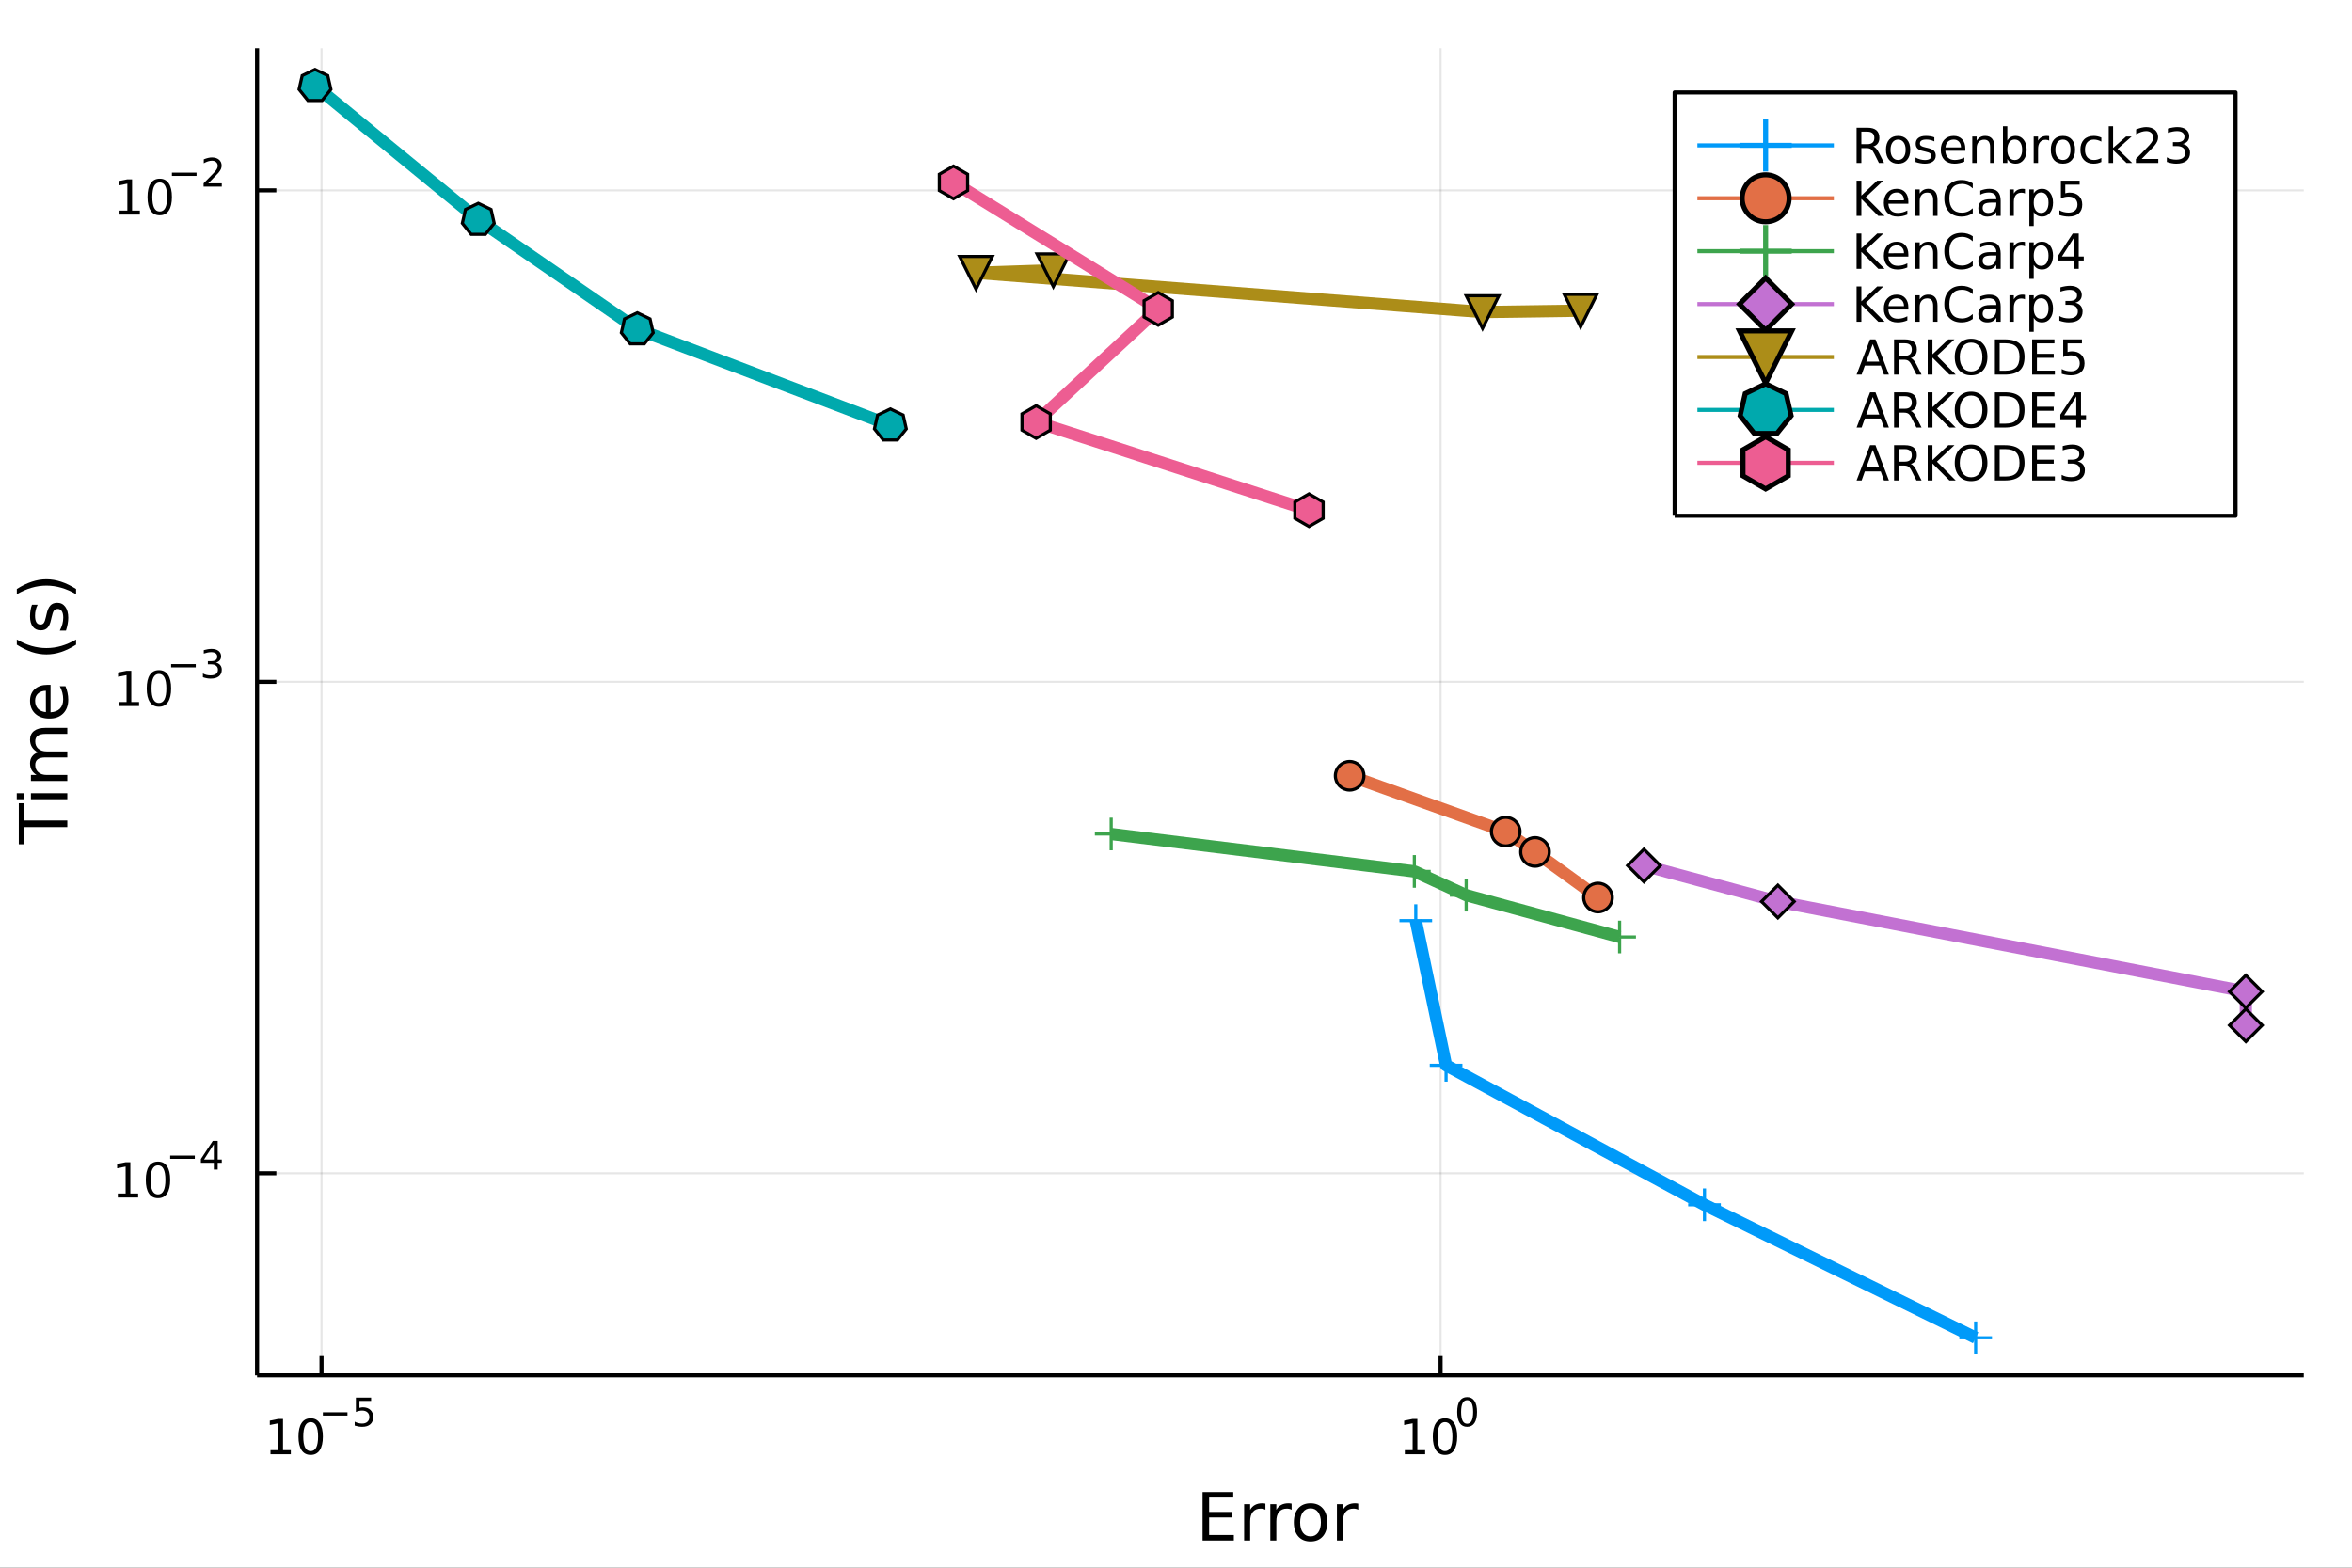 <?xml version="1.0" encoding="utf-8"?>
<svg xmlns="http://www.w3.org/2000/svg" xmlns:xlink="http://www.w3.org/1999/xlink" width="576" height="384" viewBox="0 0 2304 1536">
<rect x="0" y="0" width="2304" height="1536" fill="#333333" stroke="none"/>
<defs>
  <clipPath id="clip990">
    <rect x="0" y="0" width="2304" height="1536"/>
  </clipPath>
</defs>
<path clip-path="url(#clip990)" d="
M0 1536 L2304 1536 L2304 0 L0 0  Z
  " fill="#ffffff" fill-rule="evenodd" fill-opacity="1"/>
<defs>
  <clipPath id="clip991">
    <rect x="460" y="0" width="1614" height="1536"/>
  </clipPath>
</defs>
<path clip-path="url(#clip990)" d="
M251.804 1347.54 L2256.76 1347.54 L2256.76 47.244 L251.804 47.244  Z
  " fill="#ffffff" fill-rule="evenodd" fill-opacity="1"/>
<defs>
  <clipPath id="clip992">
    <rect x="251" y="47" width="2006" height="1301"/>
  </clipPath>
</defs>
<polyline clip-path="url(#clip992)" style="stroke:#000000; stroke-linecap:butt; stroke-linejoin:round; stroke-width:2; stroke-opacity:0.1; fill:none" points="
  314.951,1347.54 314.951,47.244 
  "/>
<polyline clip-path="url(#clip992)" style="stroke:#000000; stroke-linecap:butt; stroke-linejoin:round; stroke-width:2; stroke-opacity:0.1; fill:none" points="
  1411.19,1347.54 1411.19,47.244 
  "/>
<polyline clip-path="url(#clip990)" style="stroke:#000000; stroke-linecap:butt; stroke-linejoin:round; stroke-width:4; stroke-opacity:1; fill:none" points="
  251.804,1347.54 2256.76,1347.54 
  "/>
<polyline clip-path="url(#clip990)" style="stroke:#000000; stroke-linecap:butt; stroke-linejoin:round; stroke-width:4; stroke-opacity:1; fill:none" points="
  314.951,1347.54 314.951,1328.64 
  "/>
<polyline clip-path="url(#clip990)" style="stroke:#000000; stroke-linecap:butt; stroke-linejoin:round; stroke-width:4; stroke-opacity:1; fill:none" points="
  1411.19,1347.54 1411.19,1328.64 
  "/>
<path clip-path="url(#clip990)" d="M264.972 1420.89 L272.611 1420.89 L272.611 1394.53 L264.301 1396.19 L264.301 1391.94 L272.565 1390.27 L277.241 1390.27 L277.241 1420.89 L284.88 1420.89 L284.88 1424.83 L264.972 1424.83 L264.972 1420.89 Z" fill="#000000" fill-rule="evenodd" fill-opacity="1" /><path clip-path="url(#clip990)" d="M304.324 1393.35 Q300.713 1393.35 298.884 1396.91 Q297.079 1400.45 297.079 1407.58 Q297.079 1414.69 298.884 1418.25 Q300.713 1421.8 304.324 1421.8 Q307.958 1421.8 309.764 1418.25 Q311.592 1414.69 311.592 1407.58 Q311.592 1400.45 309.764 1396.91 Q307.958 1393.35 304.324 1393.35 M304.324 1389.64 Q310.134 1389.64 313.19 1394.25 Q316.268 1398.83 316.268 1407.58 Q316.268 1416.31 313.19 1420.92 Q310.134 1425.5 304.324 1425.5 Q298.514 1425.5 295.435 1420.92 Q292.379 1416.31 292.379 1407.58 Q292.379 1398.83 295.435 1394.25 Q298.514 1389.64 304.324 1389.64 Z" fill="#000000" fill-rule="evenodd" fill-opacity="1" /><path clip-path="url(#clip990)" d="M316.268 1383.74 L340.38 1383.74 L340.38 1386.94 L316.268 1386.94 L316.268 1383.74 Z" fill="#000000" fill-rule="evenodd" fill-opacity="1" /><path clip-path="url(#clip990)" d="M348.618 1369.34 L363.532 1369.34 L363.532 1372.54 L352.097 1372.54 L352.097 1379.42 Q352.925 1379.14 353.752 1379.01 Q354.58 1378.85 355.407 1378.85 Q360.109 1378.85 362.855 1381.43 Q365.601 1384.01 365.601 1388.41 Q365.601 1392.94 362.78 1395.46 Q359.959 1397.96 354.824 1397.96 Q353.056 1397.96 351.213 1397.66 Q349.389 1397.36 347.433 1396.76 L347.433 1392.94 Q349.125 1393.86 350.931 1394.31 Q352.737 1394.77 354.749 1394.77 Q358.003 1394.77 359.902 1393.05 Q361.802 1391.34 361.802 1388.41 Q361.802 1385.48 359.902 1383.76 Q358.003 1382.05 354.749 1382.05 Q353.226 1382.05 351.702 1382.39 Q350.197 1382.73 348.618 1383.44 L348.618 1369.34 Z" fill="#000000" fill-rule="evenodd" fill-opacity="1" /><path clip-path="url(#clip990)" d="M1376.17 1420.89 L1383.81 1420.89 L1383.81 1394.53 L1375.5 1396.19 L1375.5 1391.94 L1383.77 1390.27 L1388.44 1390.27 L1388.44 1420.89 L1396.08 1420.89 L1396.08 1424.83 L1376.17 1424.83 L1376.17 1420.89 Z" fill="#000000" fill-rule="evenodd" fill-opacity="1" /><path clip-path="url(#clip990)" d="M1415.53 1393.35 Q1411.92 1393.35 1410.09 1396.91 Q1408.28 1400.45 1408.28 1407.58 Q1408.28 1414.69 1410.09 1418.25 Q1411.92 1421.8 1415.53 1421.8 Q1419.16 1421.8 1420.97 1418.25 Q1422.79 1414.69 1422.79 1407.58 Q1422.79 1400.45 1420.97 1396.91 Q1419.16 1393.35 1415.53 1393.35 M1415.53 1389.64 Q1421.34 1389.64 1424.39 1394.25 Q1427.47 1398.83 1427.47 1407.58 Q1427.47 1416.31 1424.39 1420.92 Q1421.34 1425.5 1415.53 1425.5 Q1409.72 1425.5 1406.64 1420.92 Q1403.58 1416.31 1403.58 1407.58 Q1403.58 1398.83 1406.64 1394.25 Q1409.72 1389.64 1415.53 1389.64 Z" fill="#000000" fill-rule="evenodd" fill-opacity="1" /><path clip-path="url(#clip990)" d="M1437.18 1371.84 Q1434.24 1371.84 1432.76 1374.74 Q1431.29 1377.61 1431.29 1383.41 Q1431.29 1389.18 1432.76 1392.08 Q1434.24 1394.95 1437.18 1394.95 Q1440.13 1394.95 1441.6 1392.08 Q1443.08 1389.18 1443.08 1383.41 Q1443.08 1377.61 1441.6 1374.74 Q1440.13 1371.84 1437.18 1371.84 M1437.18 1368.83 Q1441.9 1368.83 1444.38 1372.57 Q1446.88 1376.3 1446.88 1383.41 Q1446.88 1390.5 1444.38 1394.24 Q1441.9 1397.96 1437.18 1397.96 Q1432.45 1397.96 1429.95 1394.24 Q1427.47 1390.5 1427.47 1383.41 Q1427.47 1376.3 1429.95 1372.57 Q1432.45 1368.83 1437.18 1368.83 Z" fill="#000000" fill-rule="evenodd" fill-opacity="1" /><path clip-path="url(#clip990)" d="M1178.03 1461.87 L1208.08 1461.87 L1208.08 1467.28 L1184.46 1467.28 L1184.46 1481.34 L1207.09 1481.34 L1207.09 1486.76 L1184.46 1486.76 L1184.46 1503.97 L1208.65 1503.97 L1208.65 1509.39 L1178.03 1509.39 L1178.03 1461.87 Z" fill="#000000" fill-rule="evenodd" fill-opacity="1" /><path clip-path="url(#clip990)" d="M1239.62 1479.21 Q1238.64 1478.64 1237.46 1478.38 Q1236.31 1478.1 1234.91 1478.1 Q1229.95 1478.1 1227.27 1481.34 Q1224.63 1484.56 1224.63 1490.61 L1224.63 1509.39 L1218.74 1509.39 L1218.74 1473.74 L1224.63 1473.74 L1224.63 1479.28 Q1226.48 1476.03 1229.44 1474.47 Q1232.4 1472.88 1236.63 1472.88 Q1237.24 1472.88 1237.97 1472.97 Q1238.7 1473.04 1239.59 1473.2 L1239.62 1479.21 Z" fill="#000000" fill-rule="evenodd" fill-opacity="1" /><path clip-path="url(#clip990)" d="M1265.28 1479.21 Q1264.29 1478.64 1263.11 1478.38 Q1261.97 1478.1 1260.57 1478.1 Q1255.6 1478.1 1252.93 1481.34 Q1250.29 1484.56 1250.29 1490.61 L1250.29 1509.39 L1244.4 1509.39 L1244.4 1473.74 L1250.29 1473.74 L1250.29 1479.28 Q1252.13 1476.03 1255.09 1474.47 Q1258.05 1472.88 1262.28 1472.88 Q1262.89 1472.88 1263.62 1472.97 Q1264.35 1473.04 1265.24 1473.2 L1265.28 1479.21 Z" fill="#000000" fill-rule="evenodd" fill-opacity="1" /><path clip-path="url(#clip990)" d="M1283.8 1477.84 Q1279.09 1477.84 1276.35 1481.54 Q1273.62 1485.2 1273.62 1491.59 Q1273.62 1497.99 1276.32 1501.68 Q1279.06 1505.34 1283.8 1505.34 Q1288.48 1505.34 1291.22 1501.65 Q1293.95 1497.96 1293.95 1491.59 Q1293.95 1485.26 1291.22 1481.57 Q1288.48 1477.84 1283.8 1477.84 M1283.8 1472.88 Q1291.44 1472.88 1295.8 1477.84 Q1300.16 1482.81 1300.16 1491.59 Q1300.16 1500.35 1295.8 1505.34 Q1291.44 1510.31 1283.8 1510.31 Q1276.13 1510.31 1271.77 1505.34 Q1267.44 1500.35 1267.44 1491.59 Q1267.44 1482.81 1271.77 1477.84 Q1276.13 1472.88 1283.8 1472.88 Z" fill="#000000" fill-rule="evenodd" fill-opacity="1" /><path clip-path="url(#clip990)" d="M1330.53 1479.21 Q1329.54 1478.64 1328.36 1478.38 Q1327.22 1478.1 1325.81 1478.1 Q1320.85 1478.1 1318.18 1481.34 Q1315.53 1484.56 1315.53 1490.61 L1315.53 1509.39 L1309.65 1509.39 L1309.65 1473.74 L1315.53 1473.74 L1315.53 1479.28 Q1317.38 1476.03 1320.34 1474.47 Q1323.3 1472.88 1327.53 1472.88 Q1328.14 1472.88 1328.87 1472.97 Q1329.6 1473.04 1330.49 1473.2 L1330.53 1479.21 Z" fill="#000000" fill-rule="evenodd" fill-opacity="1" /><polyline clip-path="url(#clip992)" style="stroke:#000000; stroke-linecap:butt; stroke-linejoin:round; stroke-width:2; stroke-opacity:0.1; fill:none" points="
  251.804,1149.57 2256.76,1149.57 
  "/>
<polyline clip-path="url(#clip992)" style="stroke:#000000; stroke-linecap:butt; stroke-linejoin:round; stroke-width:2; stroke-opacity:0.1; fill:none" points="
  251.804,668.048 2256.76,668.048 
  "/>
<polyline clip-path="url(#clip992)" style="stroke:#000000; stroke-linecap:butt; stroke-linejoin:round; stroke-width:2; stroke-opacity:0.1; fill:none" points="
  251.804,186.526 2256.76,186.526 
  "/>
<polyline clip-path="url(#clip990)" style="stroke:#000000; stroke-linecap:butt; stroke-linejoin:round; stroke-width:4; stroke-opacity:1; fill:none" points="
  251.804,1347.54 251.804,47.244 
  "/>
<polyline clip-path="url(#clip990)" style="stroke:#000000; stroke-linecap:butt; stroke-linejoin:round; stroke-width:4; stroke-opacity:1; fill:none" points="
  251.804,1149.57 270.702,1149.57 
  "/>
<polyline clip-path="url(#clip990)" style="stroke:#000000; stroke-linecap:butt; stroke-linejoin:round; stroke-width:4; stroke-opacity:1; fill:none" points="
  251.804,668.048 270.702,668.048 
  "/>
<polyline clip-path="url(#clip990)" style="stroke:#000000; stroke-linecap:butt; stroke-linejoin:round; stroke-width:4; stroke-opacity:1; fill:none" points="
  251.804,186.526 270.702,186.526 
  "/>
<path clip-path="url(#clip990)" d="M115.411 1169.36 L123.05 1169.36 L123.05 1143 L114.74 1144.66 L114.74 1140.4 L123.004 1138.74 L127.68 1138.74 L127.68 1169.36 L135.319 1169.36 L135.319 1173.3 L115.411 1173.3 L115.411 1169.36 Z" fill="#000000" fill-rule="evenodd" fill-opacity="1" /><path clip-path="url(#clip990)" d="M154.763 1141.82 Q151.152 1141.82 149.323 1145.38 Q147.518 1148.92 147.518 1156.05 Q147.518 1163.16 149.323 1166.72 Q151.152 1170.27 154.763 1170.27 Q158.397 1170.27 160.203 1166.72 Q162.032 1163.16 162.032 1156.05 Q162.032 1148.92 160.203 1145.38 Q158.397 1141.82 154.763 1141.82 M154.763 1138.11 Q160.573 1138.11 163.629 1142.72 Q166.707 1147.3 166.707 1156.05 Q166.707 1164.78 163.629 1169.39 Q160.573 1173.97 154.763 1173.97 Q148.953 1173.97 145.874 1169.39 Q142.819 1164.78 142.819 1156.05 Q142.819 1147.3 145.874 1142.72 Q148.953 1138.11 154.763 1138.11 Z" fill="#000000" fill-rule="evenodd" fill-opacity="1" /><path clip-path="url(#clip990)" d="M166.707 1132.21 L190.819 1132.21 L190.819 1135.41 L166.707 1135.41 L166.707 1132.21 Z" fill="#000000" fill-rule="evenodd" fill-opacity="1" /><path clip-path="url(#clip990)" d="M209.458 1121.12 L199.866 1136.11 L209.458 1136.11 L209.458 1121.12 M208.461 1117.81 L213.238 1117.81 L213.238 1136.11 L217.244 1136.11 L217.244 1139.27 L213.238 1139.27 L213.238 1145.89 L209.458 1145.89 L209.458 1139.27 L196.781 1139.27 L196.781 1135.6 L208.461 1117.81 Z" fill="#000000" fill-rule="evenodd" fill-opacity="1" /><path clip-path="url(#clip990)" d="M116.333 687.841 L123.972 687.841 L123.972 661.475 L115.662 663.142 L115.662 658.882 L123.926 657.216 L128.601 657.216 L128.601 687.841 L136.24 687.841 L136.24 691.776 L116.333 691.776 L116.333 687.841 Z" fill="#000000" fill-rule="evenodd" fill-opacity="1" /><path clip-path="url(#clip990)" d="M155.685 660.294 Q152.074 660.294 150.245 663.859 Q148.439 667.401 148.439 674.531 Q148.439 681.637 150.245 685.202 Q152.074 688.743 155.685 688.743 Q159.319 688.743 161.124 685.202 Q162.953 681.637 162.953 674.531 Q162.953 667.401 161.124 663.859 Q159.319 660.294 155.685 660.294 M155.685 656.591 Q161.495 656.591 164.55 661.197 Q167.629 665.781 167.629 674.531 Q167.629 683.257 164.55 687.864 Q161.495 692.447 155.685 692.447 Q149.875 692.447 146.796 687.864 Q143.74 683.257 143.74 674.531 Q143.74 665.781 146.796 661.197 Q149.875 656.591 155.685 656.591 Z" fill="#000000" fill-rule="evenodd" fill-opacity="1" /><path clip-path="url(#clip990)" d="M167.629 650.692 L191.741 650.692 L191.741 653.889 L167.629 653.889 L167.629 650.692 Z" fill="#000000" fill-rule="evenodd" fill-opacity="1" /><path clip-path="url(#clip990)" d="M211.451 649.225 Q214.178 649.808 215.702 651.651 Q217.244 653.495 217.244 656.203 Q217.244 660.359 214.385 662.635 Q211.526 664.911 206.26 664.911 Q204.492 664.911 202.612 664.553 Q200.75 664.215 198.756 663.519 L198.756 659.852 Q200.336 660.773 202.217 661.243 Q204.097 661.714 206.147 661.714 Q209.721 661.714 211.583 660.303 Q213.464 658.892 213.464 656.203 Q213.464 653.72 211.714 652.328 Q209.984 650.918 206.881 650.918 L203.608 650.918 L203.608 647.796 L207.031 647.796 Q209.834 647.796 211.32 646.686 Q212.805 645.558 212.805 643.451 Q212.805 641.288 211.263 640.141 Q209.74 638.975 206.881 638.975 Q205.32 638.975 203.533 639.313 Q201.746 639.652 199.602 640.367 L199.602 636.981 Q201.765 636.379 203.646 636.079 Q205.546 635.778 207.219 635.778 Q211.545 635.778 214.065 637.752 Q216.586 639.708 216.586 643.056 Q216.586 645.388 215.25 647.006 Q213.915 648.604 211.451 649.225 Z" fill="#000000" fill-rule="evenodd" fill-opacity="1" /><path clip-path="url(#clip990)" d="M117.104 206.319 L124.743 206.319 L124.743 179.953 L116.433 181.62 L116.433 177.36 L124.697 175.694 L129.373 175.694 L129.373 206.319 L137.011 206.319 L137.011 210.254 L117.104 210.254 L117.104 206.319 Z" fill="#000000" fill-rule="evenodd" fill-opacity="1" /><path clip-path="url(#clip990)" d="M156.456 178.772 Q152.845 178.772 151.016 182.337 Q149.21 185.879 149.21 193.008 Q149.21 200.115 151.016 203.68 Q152.845 207.221 156.456 207.221 Q160.09 207.221 161.896 203.68 Q163.724 200.115 163.724 193.008 Q163.724 185.879 161.896 182.337 Q160.09 178.772 156.456 178.772 M156.456 175.069 Q162.266 175.069 165.321 179.675 Q168.4 184.259 168.4 193.008 Q168.4 201.735 165.321 206.342 Q162.266 210.925 156.456 210.925 Q150.646 210.925 147.567 206.342 Q144.511 201.735 144.511 193.008 Q144.511 184.259 147.567 179.675 Q150.646 175.069 156.456 175.069 Z" fill="#000000" fill-rule="evenodd" fill-opacity="1" /><path clip-path="url(#clip990)" d="M168.4 169.17 L192.512 169.17 L192.512 172.367 L168.4 172.367 L168.4 169.17 Z" fill="#000000" fill-rule="evenodd" fill-opacity="1" /><path clip-path="url(#clip990)" d="M203.984 179.646 L217.244 179.646 L217.244 182.843 L199.414 182.843 L199.414 179.646 Q201.577 177.408 205.301 173.646 Q209.044 169.866 210.003 168.775 Q211.827 166.725 212.542 165.315 Q213.276 163.885 213.276 162.512 Q213.276 160.274 211.696 158.863 Q210.135 157.453 207.614 157.453 Q205.828 157.453 203.834 158.074 Q201.859 158.694 199.602 159.954 L199.602 156.118 Q201.897 155.196 203.89 154.726 Q205.884 154.256 207.539 154.256 Q211.903 154.256 214.498 156.437 Q217.093 158.619 217.093 162.268 Q217.093 163.998 216.435 165.559 Q215.796 167.101 214.084 169.208 Q213.614 169.753 211.094 172.367 Q208.574 174.963 203.984 179.646 Z" fill="#000000" fill-rule="evenodd" fill-opacity="1" /><path clip-path="url(#clip990)" d="M18.404 827.219 L18.404 787.02 L23.815 787.02 L23.815 803.889 L65.924 803.889 L65.924 810.35 L23.815 810.35 L23.815 827.219 L18.404 827.219 Z" fill="#000000" fill-rule="evenodd" fill-opacity="1" /><path clip-path="url(#clip990)" d="M30.276 783.073 L30.276 777.216 L65.924 777.216 L65.924 783.073 L30.276 783.073 M16.399 783.073 L16.399 777.216 L23.815 777.216 L23.815 783.073 L16.399 783.073 Z" fill="#000000" fill-rule="evenodd" fill-opacity="1" /><path clip-path="url(#clip990)" d="M37.119 737.208 Q33.173 735.012 31.295 731.956 Q29.417 728.901 29.417 724.763 Q29.417 719.193 33.332 716.169 Q37.215 713.145 44.408 713.145 L65.924 713.145 L65.924 719.034 L44.599 719.034 Q39.475 719.034 36.992 720.848 Q34.509 722.662 34.509 726.386 Q34.509 730.938 37.533 733.579 Q40.557 736.221 45.777 736.221 L65.924 736.221 L65.924 742.109 L44.599 742.109 Q39.443 742.109 36.992 743.924 Q34.509 745.738 34.509 749.526 Q34.509 754.013 37.565 756.655 Q40.589 759.297 45.777 759.297 L65.924 759.297 L65.924 765.185 L30.276 765.185 L30.276 759.297 L35.814 759.297 Q32.536 757.292 30.976 754.491 Q29.417 751.69 29.417 747.839 Q29.417 743.956 31.39 741.25 Q33.364 738.513 37.119 737.208 Z" fill="#000000" fill-rule="evenodd" fill-opacity="1" /><path clip-path="url(#clip990)" d="M46.636 670.973 L49.501 670.973 L49.501 697.9 Q55.548 697.518 58.731 694.271 Q61.882 690.993 61.882 685.168 Q61.882 681.794 61.054 678.643 Q60.227 675.461 58.572 672.341 L64.11 672.341 Q65.447 675.492 66.147 678.803 Q66.847 682.113 66.847 685.518 Q66.847 694.048 61.882 699.045 Q56.917 704.011 48.45 704.011 Q39.697 704.011 34.573 699.3 Q29.417 694.558 29.417 686.537 Q29.417 679.344 34.064 675.174 Q38.679 670.973 46.636 670.973 M44.917 676.829 Q40.111 676.893 37.247 679.535 Q34.382 682.145 34.382 686.473 Q34.382 691.375 37.151 694.335 Q39.92 697.263 44.949 697.709 L44.917 676.829 Z" fill="#000000" fill-rule="evenodd" fill-opacity="1" /><path clip-path="url(#clip990)" d="M16.463 626.572 Q23.783 630.837 30.945 632.906 Q38.106 634.975 45.458 634.975 Q52.811 634.975 60.036 632.906 Q67.229 630.805 74.518 626.572 L74.518 631.664 Q67.038 636.439 59.813 638.826 Q52.588 641.181 45.458 641.181 Q38.361 641.181 31.167 638.826 Q23.974 636.471 16.463 631.664 L16.463 626.572 Z" fill="#000000" fill-rule="evenodd" fill-opacity="1" /><path clip-path="url(#clip990)" d="M31.326 592.484 L36.865 592.484 Q35.592 594.966 34.955 597.64 Q34.318 600.313 34.318 603.178 Q34.318 607.538 35.655 609.735 Q36.992 611.899 39.666 611.899 Q41.703 611.899 42.88 610.339 Q44.026 608.78 45.077 604.069 L45.522 602.064 Q46.859 595.826 49.31 593.216 Q51.729 590.574 56.089 590.574 Q61.054 590.574 63.951 594.521 Q66.847 598.435 66.847 605.31 Q66.847 608.175 66.274 611.294 Q65.733 614.382 64.619 617.819 L58.572 617.819 Q60.259 614.573 61.118 611.422 Q61.946 608.27 61.946 605.183 Q61.946 601.045 60.545 598.817 Q59.113 596.589 56.535 596.589 Q54.148 596.589 52.874 598.213 Q51.601 599.804 50.424 605.247 L49.946 607.284 Q48.8 612.726 46.445 615.145 Q44.058 617.564 39.92 617.564 Q34.891 617.564 32.154 614 Q29.417 610.435 29.417 603.878 Q29.417 600.632 29.894 597.767 Q30.372 594.902 31.326 592.484 Z" fill="#000000" fill-rule="evenodd" fill-opacity="1" /><path clip-path="url(#clip990)" d="M16.463 582.171 L16.463 577.079 Q23.974 572.304 31.167 569.949 Q38.361 567.562 45.458 567.562 Q52.588 567.562 59.813 569.949 Q67.038 572.304 74.518 577.079 L74.518 582.171 Q67.229 577.938 60.036 575.869 Q52.811 573.768 45.458 573.768 Q38.106 573.768 30.945 575.869 Q23.783 577.938 16.463 582.171 Z" fill="#000000" fill-rule="evenodd" fill-opacity="1" /><polyline clip-path="url(#clip992)" style="stroke:#009af9; stroke-linecap:butt; stroke-linejoin:round; stroke-width:12; stroke-opacity:1; fill:none" points="
  1935.33,1310.74 1669.7,1180.44 1416.58,1043.8 1386.89,902.019 
  "/>
<line clip-path="url(#clip992)" x1="1935.33" y1="1310.74" x2="1935.33" y2="1294.74" style="stroke:#009af9; stroke-width:3.072; stroke-opacity:1"/>
<line clip-path="url(#clip992)" x1="1935.33" y1="1310.74" x2="1919.33" y2="1310.74" style="stroke:#009af9; stroke-width:3.072; stroke-opacity:1"/>
<line clip-path="url(#clip992)" x1="1935.33" y1="1310.74" x2="1935.33" y2="1326.74" style="stroke:#009af9; stroke-width:3.072; stroke-opacity:1"/>
<line clip-path="url(#clip992)" x1="1935.33" y1="1310.74" x2="1951.33" y2="1310.74" style="stroke:#009af9; stroke-width:3.072; stroke-opacity:1"/>
<line clip-path="url(#clip992)" x1="1669.7" y1="1180.44" x2="1669.7" y2="1164.44" style="stroke:#009af9; stroke-width:3.072; stroke-opacity:1"/>
<line clip-path="url(#clip992)" x1="1669.7" y1="1180.44" x2="1653.7" y2="1180.44" style="stroke:#009af9; stroke-width:3.072; stroke-opacity:1"/>
<line clip-path="url(#clip992)" x1="1669.7" y1="1180.44" x2="1669.7" y2="1196.44" style="stroke:#009af9; stroke-width:3.072; stroke-opacity:1"/>
<line clip-path="url(#clip992)" x1="1669.7" y1="1180.44" x2="1685.7" y2="1180.44" style="stroke:#009af9; stroke-width:3.072; stroke-opacity:1"/>
<line clip-path="url(#clip992)" x1="1416.58" y1="1043.8" x2="1416.58" y2="1027.8" style="stroke:#009af9; stroke-width:3.072; stroke-opacity:1"/>
<line clip-path="url(#clip992)" x1="1416.58" y1="1043.8" x2="1400.58" y2="1043.8" style="stroke:#009af9; stroke-width:3.072; stroke-opacity:1"/>
<line clip-path="url(#clip992)" x1="1416.58" y1="1043.8" x2="1416.58" y2="1059.8" style="stroke:#009af9; stroke-width:3.072; stroke-opacity:1"/>
<line clip-path="url(#clip992)" x1="1416.58" y1="1043.8" x2="1432.58" y2="1043.8" style="stroke:#009af9; stroke-width:3.072; stroke-opacity:1"/>
<line clip-path="url(#clip992)" x1="1386.89" y1="902.019" x2="1386.89" y2="886.019" style="stroke:#009af9; stroke-width:3.072; stroke-opacity:1"/>
<line clip-path="url(#clip992)" x1="1386.89" y1="902.019" x2="1370.89" y2="902.019" style="stroke:#009af9; stroke-width:3.072; stroke-opacity:1"/>
<line clip-path="url(#clip992)" x1="1386.89" y1="902.019" x2="1386.89" y2="918.019" style="stroke:#009af9; stroke-width:3.072; stroke-opacity:1"/>
<line clip-path="url(#clip992)" x1="1386.89" y1="902.019" x2="1402.89" y2="902.019" style="stroke:#009af9; stroke-width:3.072; stroke-opacity:1"/>
<polyline clip-path="url(#clip992)" style="stroke:#e26f46; stroke-linecap:butt; stroke-linejoin:round; stroke-width:12; stroke-opacity:1; fill:none" points="
  1565.39,879.38 1503.68,834.703 1474.98,814.823 1322.11,760.087 
  "/>
<circle clip-path="url(#clip992)" cx="1565.39" cy="879.38" r="14" fill="#e26f46" fill-rule="evenodd" fill-opacity="1" stroke="#000000" stroke-opacity="1" stroke-width="3.072"/>
<circle clip-path="url(#clip992)" cx="1503.68" cy="834.703" r="14" fill="#e26f46" fill-rule="evenodd" fill-opacity="1" stroke="#000000" stroke-opacity="1" stroke-width="3.072"/>
<circle clip-path="url(#clip992)" cx="1474.98" cy="814.823" r="14" fill="#e26f46" fill-rule="evenodd" fill-opacity="1" stroke="#000000" stroke-opacity="1" stroke-width="3.072"/>
<circle clip-path="url(#clip992)" cx="1322.11" cy="760.087" r="14" fill="#e26f46" fill-rule="evenodd" fill-opacity="1" stroke="#000000" stroke-opacity="1" stroke-width="3.072"/>
<polyline clip-path="url(#clip992)" style="stroke:#3da44d; stroke-linecap:butt; stroke-linejoin:round; stroke-width:12; stroke-opacity:1; fill:none" points="
  1586.56,918.059 1436.24,877.071 1385.49,853.797 1088.52,817.135 
  "/>
<line clip-path="url(#clip992)" x1="1586.56" y1="918.059" x2="1586.56" y2="902.059" style="stroke:#3da44d; stroke-width:3.072; stroke-opacity:1"/>
<line clip-path="url(#clip992)" x1="1586.56" y1="918.059" x2="1570.56" y2="918.059" style="stroke:#3da44d; stroke-width:3.072; stroke-opacity:1"/>
<line clip-path="url(#clip992)" x1="1586.56" y1="918.059" x2="1586.56" y2="934.059" style="stroke:#3da44d; stroke-width:3.072; stroke-opacity:1"/>
<line clip-path="url(#clip992)" x1="1586.56" y1="918.059" x2="1602.56" y2="918.059" style="stroke:#3da44d; stroke-width:3.072; stroke-opacity:1"/>
<line clip-path="url(#clip992)" x1="1436.24" y1="877.071" x2="1436.24" y2="861.071" style="stroke:#3da44d; stroke-width:3.072; stroke-opacity:1"/>
<line clip-path="url(#clip992)" x1="1436.24" y1="877.071" x2="1420.24" y2="877.071" style="stroke:#3da44d; stroke-width:3.072; stroke-opacity:1"/>
<line clip-path="url(#clip992)" x1="1436.24" y1="877.071" x2="1436.24" y2="893.071" style="stroke:#3da44d; stroke-width:3.072; stroke-opacity:1"/>
<line clip-path="url(#clip992)" x1="1436.24" y1="877.071" x2="1452.24" y2="877.071" style="stroke:#3da44d; stroke-width:3.072; stroke-opacity:1"/>
<line clip-path="url(#clip992)" x1="1385.49" y1="853.797" x2="1385.49" y2="837.797" style="stroke:#3da44d; stroke-width:3.072; stroke-opacity:1"/>
<line clip-path="url(#clip992)" x1="1385.49" y1="853.797" x2="1369.49" y2="853.797" style="stroke:#3da44d; stroke-width:3.072; stroke-opacity:1"/>
<line clip-path="url(#clip992)" x1="1385.49" y1="853.797" x2="1385.49" y2="869.797" style="stroke:#3da44d; stroke-width:3.072; stroke-opacity:1"/>
<line clip-path="url(#clip992)" x1="1385.49" y1="853.797" x2="1401.49" y2="853.797" style="stroke:#3da44d; stroke-width:3.072; stroke-opacity:1"/>
<line clip-path="url(#clip992)" x1="1088.52" y1="817.135" x2="1088.52" y2="801.135" style="stroke:#3da44d; stroke-width:3.072; stroke-opacity:1"/>
<line clip-path="url(#clip992)" x1="1088.52" y1="817.135" x2="1072.52" y2="817.135" style="stroke:#3da44d; stroke-width:3.072; stroke-opacity:1"/>
<line clip-path="url(#clip992)" x1="1088.52" y1="817.135" x2="1088.52" y2="833.135" style="stroke:#3da44d; stroke-width:3.072; stroke-opacity:1"/>
<line clip-path="url(#clip992)" x1="1088.52" y1="817.135" x2="1104.52" y2="817.135" style="stroke:#3da44d; stroke-width:3.072; stroke-opacity:1"/>
<polyline clip-path="url(#clip992)" style="stroke:#c271d2; stroke-linecap:butt; stroke-linejoin:round; stroke-width:12; stroke-opacity:1; fill:none" points="
  2200.01,1004.53 2199.97,971.574 1741.6,883.305 1610.4,848.041 
  "/>
<path clip-path="url(#clip992)" d="M2200.01 988.527 L2184.01 1004.53 L2200.01 1020.53 L2216.01 1004.53 L2200.01 988.527 Z" fill="#c271d2" fill-rule="evenodd" fill-opacity="1" stroke="#000000" stroke-opacity="1" stroke-width="3.072"/>
<path clip-path="url(#clip992)" d="M2199.97 955.574 L2183.97 971.574 L2199.97 987.574 L2215.97 971.574 L2199.97 955.574 Z" fill="#c271d2" fill-rule="evenodd" fill-opacity="1" stroke="#000000" stroke-opacity="1" stroke-width="3.072"/>
<path clip-path="url(#clip992)" d="M1741.6 867.305 L1725.6 883.305 L1741.6 899.305 L1757.6 883.305 L1741.6 867.305 Z" fill="#c271d2" fill-rule="evenodd" fill-opacity="1" stroke="#000000" stroke-opacity="1" stroke-width="3.072"/>
<path clip-path="url(#clip992)" d="M1610.4 832.041 L1594.4 848.041 L1610.4 864.041 L1626.4 848.041 L1610.4 832.041 Z" fill="#c271d2" fill-rule="evenodd" fill-opacity="1" stroke="#000000" stroke-opacity="1" stroke-width="3.072"/>
<polyline clip-path="url(#clip992)" style="stroke:#ac8d18; stroke-linecap:butt; stroke-linejoin:round; stroke-width:12; stroke-opacity:1; fill:none" points="
  1548.34,304.387 1452.29,305.74 956.103,267.308 1031.85,264.783 
  "/>
<path clip-path="url(#clip992)" d="M1564.34 288.387 L1532.34 288.387 L1548.34 320.387 L1564.34 288.387 Z" fill="#ac8d18" fill-rule="evenodd" fill-opacity="1" stroke="#000000" stroke-opacity="1" stroke-width="3.072"/>
<path clip-path="url(#clip992)" d="M1468.29 289.74 L1436.29 289.74 L1452.29 321.74 L1468.29 289.74 Z" fill="#ac8d18" fill-rule="evenodd" fill-opacity="1" stroke="#000000" stroke-opacity="1" stroke-width="3.072"/>
<path clip-path="url(#clip992)" d="M972.103 251.308 L940.103 251.308 L956.103 283.308 L972.103 251.308 Z" fill="#ac8d18" fill-rule="evenodd" fill-opacity="1" stroke="#000000" stroke-opacity="1" stroke-width="3.072"/>
<path clip-path="url(#clip992)" d="M1047.85 248.783 L1015.85 248.783 L1031.85 280.783 L1047.85 248.783 Z" fill="#ac8d18" fill-rule="evenodd" fill-opacity="1" stroke="#000000" stroke-opacity="1" stroke-width="3.072"/>
<polyline clip-path="url(#clip992)" style="stroke:#00a9ad; stroke-linecap:butt; stroke-linejoin:round; stroke-width:12; stroke-opacity:1; fill:none" points="
  872.187,416.647 624.262,322.44 468.507,215.185 308.548,84.045 
  "/>
<path clip-path="url(#clip992)" d="M872.187 400.647 L859.675 406.679 L856.587 420.215 L865.243 431.063 L879.131 431.063 L887.787 420.215 L884.699 406.679 Z" fill="#00a9ad" fill-rule="evenodd" fill-opacity="1" stroke="#000000" stroke-opacity="1" stroke-width="3.072"/>
<path clip-path="url(#clip992)" d="M624.262 306.44 L611.75 312.472 L608.662 326.008 L617.318 336.856 L631.206 336.856 L639.862 326.008 L636.774 312.472 Z" fill="#00a9ad" fill-rule="evenodd" fill-opacity="1" stroke="#000000" stroke-opacity="1" stroke-width="3.072"/>
<path clip-path="url(#clip992)" d="M468.507 199.185 L455.995 205.217 L452.907 218.753 L461.563 229.601 L475.451 229.601 L484.107 218.753 L481.019 205.217 Z" fill="#00a9ad" fill-rule="evenodd" fill-opacity="1" stroke="#000000" stroke-opacity="1" stroke-width="3.072"/>
<path clip-path="url(#clip992)" d="M308.548 68.045 L296.036 74.077 L292.948 87.613 L301.604 98.461 L315.492 98.461 L324.148 87.613 L321.06 74.077 Z" fill="#00a9ad" fill-rule="evenodd" fill-opacity="1" stroke="#000000" stroke-opacity="1" stroke-width="3.072"/>
<polyline clip-path="url(#clip992)" style="stroke:#ed5d92; stroke-linecap:butt; stroke-linejoin:round; stroke-width:12; stroke-opacity:1; fill:none" points="
  1282.29,499.869 1015.01,413.472 1134.59,302.656 934.026,178.73 
  "/>
<path clip-path="url(#clip992)" d="M1282.29 515.869 L1268.44 507.869 L1268.44 491.869 L1282.29 483.869 L1296.15 491.869 L1296.15 507.869 Z" fill="#ed5d92" fill-rule="evenodd" fill-opacity="1" stroke="#000000" stroke-opacity="1" stroke-width="3.072"/>
<path clip-path="url(#clip992)" d="M1015.01 429.472 L1001.15 421.472 L1001.15 405.472 L1015.01 397.472 L1028.86 405.472 L1028.86 421.472 Z" fill="#ed5d92" fill-rule="evenodd" fill-opacity="1" stroke="#000000" stroke-opacity="1" stroke-width="3.072"/>
<path clip-path="url(#clip992)" d="M1134.59 318.656 L1120.73 310.656 L1120.73 294.656 L1134.59 286.656 L1148.44 294.656 L1148.44 310.656 Z" fill="#ed5d92" fill-rule="evenodd" fill-opacity="1" stroke="#000000" stroke-opacity="1" stroke-width="3.072"/>
<path clip-path="url(#clip992)" d="M934.026 194.73 L920.17 186.73 L920.17 170.73 L934.026 162.73 L947.882 170.73 L947.882 186.73 Z" fill="#ed5d92" fill-rule="evenodd" fill-opacity="1" stroke="#000000" stroke-opacity="1" stroke-width="3.072"/>
<path clip-path="url(#clip990)" d="
M1640.49 505.307 L2189.92 505.307 L2189.92 90.587 L1640.49 90.587  Z
  " fill="#ffffff" fill-rule="evenodd" fill-opacity="1"/>
<polyline clip-path="url(#clip990)" style="stroke:#000000; stroke-linecap:butt; stroke-linejoin:round; stroke-width:4; stroke-opacity:1; fill:none" points="
  1640.49,505.307 2189.92,505.307 2189.92,90.587 1640.49,90.587 1640.49,505.307 
  "/>
<polyline clip-path="url(#clip990)" style="stroke:#009af9; stroke-linecap:butt; stroke-linejoin:round; stroke-width:4; stroke-opacity:1; fill:none" points="
  1662.76,142.427 1796.43,142.427 
  "/>
<line clip-path="url(#clip990)" x1="1729.6" y1="142.427" x2="1729.6" y2="116.827" style="stroke:#009af9; stroke-width:4.915; stroke-opacity:1"/>
<line clip-path="url(#clip990)" x1="1729.6" y1="142.427" x2="1704" y2="142.427" style="stroke:#009af9; stroke-width:4.915; stroke-opacity:1"/>
<line clip-path="url(#clip990)" x1="1729.6" y1="142.427" x2="1729.6" y2="168.027" style="stroke:#009af9; stroke-width:4.915; stroke-opacity:1"/>
<line clip-path="url(#clip990)" x1="1729.6" y1="142.427" x2="1755.2" y2="142.427" style="stroke:#009af9; stroke-width:4.915; stroke-opacity:1"/>
<path clip-path="url(#clip990)" d="M1835.09 143.504 Q1836.6 144.013 1838.01 145.679 Q1839.45 147.346 1840.88 150.263 L1845.63 159.707 L1840.6 159.707 L1836.18 150.841 Q1834.47 147.369 1832.85 146.235 Q1831.25 145.101 1828.47 145.101 L1823.38 145.101 L1823.38 159.707 L1818.7 159.707 L1818.7 125.147 L1829.26 125.147 Q1835.19 125.147 1838.1 127.624 Q1841.02 130.101 1841.02 135.101 Q1841.02 138.365 1839.49 140.517 Q1837.99 142.67 1835.09 143.504 M1823.38 128.99 L1823.38 141.258 L1829.26 141.258 Q1832.64 141.258 1834.35 139.707 Q1836.09 138.133 1836.09 135.101 Q1836.09 132.068 1834.35 130.541 Q1832.64 128.99 1829.26 128.99 L1823.38 128.99 Z" fill="#000000" fill-rule="evenodd" fill-opacity="1" /><path clip-path="url(#clip990)" d="M1859.38 136.767 Q1855.95 136.767 1853.96 139.453 Q1851.97 142.115 1851.97 146.767 Q1851.97 151.42 1853.94 154.105 Q1855.93 156.767 1859.38 156.767 Q1862.78 156.767 1864.77 154.082 Q1866.76 151.397 1866.76 146.767 Q1866.76 142.161 1864.77 139.476 Q1862.78 136.767 1859.38 136.767 M1859.38 133.156 Q1864.93 133.156 1868.1 136.767 Q1871.27 140.379 1871.27 146.767 Q1871.27 153.133 1868.1 156.767 Q1864.93 160.378 1859.38 160.378 Q1853.8 160.378 1850.63 156.767 Q1847.48 153.133 1847.48 146.767 Q1847.48 140.379 1850.63 136.767 Q1853.8 133.156 1859.38 133.156 Z" fill="#000000" fill-rule="evenodd" fill-opacity="1" /><path clip-path="url(#clip990)" d="M1894.86 134.545 L1894.86 138.573 Q1893.06 137.647 1891.11 137.184 Q1889.17 136.721 1887.08 136.721 Q1883.91 136.721 1882.32 137.693 Q1880.74 138.666 1880.74 140.61 Q1880.74 142.092 1881.88 142.948 Q1883.01 143.781 1886.44 144.545 L1887.89 144.869 Q1892.43 145.842 1894.33 147.624 Q1896.25 149.383 1896.25 152.554 Q1896.25 156.166 1893.38 158.272 Q1890.53 160.378 1885.53 160.378 Q1883.45 160.378 1881.18 159.962 Q1878.94 159.568 1876.44 158.758 L1876.44 154.36 Q1878.8 155.587 1881.09 156.212 Q1883.38 156.814 1885.63 156.814 Q1888.63 156.814 1890.26 155.795 Q1891.88 154.754 1891.88 152.879 Q1891.88 151.142 1890.7 150.216 Q1889.54 149.291 1885.58 148.434 L1884.1 148.087 Q1880.14 147.254 1878.38 145.541 Q1876.62 143.804 1876.62 140.795 Q1876.62 137.138 1879.21 135.147 Q1881.81 133.156 1886.57 133.156 Q1888.94 133.156 1891.02 133.504 Q1893.1 133.851 1894.86 134.545 Z" fill="#000000" fill-rule="evenodd" fill-opacity="1" /><path clip-path="url(#clip990)" d="M1925.21 145.679 L1925.21 147.763 L1905.63 147.763 Q1905.9 152.161 1908.26 154.476 Q1910.65 156.767 1914.88 156.767 Q1917.34 156.767 1919.63 156.166 Q1921.94 155.564 1924.21 154.36 L1924.21 158.388 Q1921.92 159.36 1919.51 159.869 Q1917.11 160.378 1914.63 160.378 Q1908.43 160.378 1904.79 156.767 Q1901.18 153.156 1901.18 146.999 Q1901.18 140.633 1904.61 136.906 Q1908.06 133.156 1913.89 133.156 Q1919.12 133.156 1922.15 136.536 Q1925.21 139.892 1925.21 145.679 M1920.95 144.429 Q1920.9 140.934 1918.98 138.851 Q1917.08 136.767 1913.94 136.767 Q1910.37 136.767 1908.22 138.781 Q1906.09 140.795 1905.76 144.453 L1920.95 144.429 Z" fill="#000000" fill-rule="evenodd" fill-opacity="1" /><path clip-path="url(#clip990)" d="M1953.75 144.059 L1953.75 159.707 L1949.49 159.707 L1949.49 144.198 Q1949.49 140.517 1948.06 138.689 Q1946.62 136.86 1943.75 136.86 Q1940.3 136.86 1938.31 139.059 Q1936.32 141.258 1936.32 145.054 L1936.32 159.707 L1932.04 159.707 L1932.04 133.781 L1936.32 133.781 L1936.32 137.809 Q1937.85 135.471 1939.91 134.314 Q1941.99 133.156 1944.7 133.156 Q1949.17 133.156 1951.46 135.934 Q1953.75 138.689 1953.75 144.059 Z" fill="#000000" fill-rule="evenodd" fill-opacity="1" /><path clip-path="url(#clip990)" d="M1980.86 146.767 Q1980.86 142.068 1978.91 139.406 Q1976.99 136.721 1973.61 136.721 Q1970.23 136.721 1968.29 139.406 Q1966.37 142.068 1966.37 146.767 Q1966.37 151.466 1968.29 154.152 Q1970.23 156.814 1973.61 156.814 Q1976.99 156.814 1978.91 154.152 Q1980.86 151.466 1980.86 146.767 M1966.37 137.717 Q1967.71 135.402 1969.75 134.291 Q1971.81 133.156 1974.65 133.156 Q1979.38 133.156 1982.32 136.906 Q1985.28 140.656 1985.28 146.767 Q1985.28 152.879 1982.32 156.628 Q1979.38 160.378 1974.65 160.378 Q1971.81 160.378 1969.75 159.267 Q1967.71 158.133 1966.37 155.818 L1966.37 159.707 L1962.08 159.707 L1962.08 123.689 L1966.37 123.689 L1966.37 137.717 Z" fill="#000000" fill-rule="evenodd" fill-opacity="1" /><path clip-path="url(#clip990)" d="M2007.36 137.763 Q2006.64 137.346 2005.79 137.161 Q2004.95 136.953 2003.94 136.953 Q2000.32 136.953 1998.38 139.314 Q1996.46 141.652 1996.46 146.05 L1996.46 159.707 L1992.18 159.707 L1992.18 133.781 L1996.46 133.781 L1996.46 137.809 Q1997.8 135.448 1999.95 134.314 Q2002.11 133.156 2005.19 133.156 Q2005.63 133.156 2006.16 133.226 Q2006.69 133.272 2007.34 133.388 L2007.36 137.763 Z" fill="#000000" fill-rule="evenodd" fill-opacity="1" /><path clip-path="url(#clip990)" d="M2020.83 136.767 Q2017.41 136.767 2015.42 139.453 Q2013.43 142.115 2013.43 146.767 Q2013.43 151.42 2015.39 154.105 Q2017.38 156.767 2020.83 156.767 Q2024.24 156.767 2026.23 154.082 Q2028.22 151.397 2028.22 146.767 Q2028.22 142.161 2026.23 139.476 Q2024.24 136.767 2020.83 136.767 M2020.83 133.156 Q2026.39 133.156 2029.56 136.767 Q2032.73 140.379 2032.73 146.767 Q2032.73 153.133 2029.56 156.767 Q2026.39 160.378 2020.83 160.378 Q2015.25 160.378 2012.08 156.767 Q2008.94 153.133 2008.94 146.767 Q2008.94 140.379 2012.08 136.767 Q2015.25 133.156 2020.83 133.156 Z" fill="#000000" fill-rule="evenodd" fill-opacity="1" /><path clip-path="url(#clip990)" d="M2058.45 134.777 L2058.45 138.758 Q2056.64 137.763 2054.81 137.277 Q2053.01 136.767 2051.16 136.767 Q2047.01 136.767 2044.72 139.406 Q2042.43 142.022 2042.43 146.767 Q2042.43 151.513 2044.72 154.152 Q2047.01 156.767 2051.16 156.767 Q2053.01 156.767 2054.81 156.281 Q2056.64 155.772 2058.45 154.777 L2058.45 158.712 Q2056.67 159.545 2054.75 159.962 Q2052.85 160.378 2050.69 160.378 Q2044.84 160.378 2041.39 156.698 Q2037.94 153.017 2037.94 146.767 Q2037.94 140.425 2041.41 136.791 Q2044.91 133.156 2050.97 133.156 Q2052.94 133.156 2054.81 133.573 Q2056.69 133.967 2058.45 134.777 Z" fill="#000000" fill-rule="evenodd" fill-opacity="1" /><path clip-path="url(#clip990)" d="M2065.69 123.689 L2069.98 123.689 L2069.98 144.962 L2082.68 133.781 L2088.12 133.781 L2074.37 145.911 L2088.7 159.707 L2083.15 159.707 L2069.98 147.045 L2069.98 159.707 L2065.69 159.707 L2065.69 123.689 Z" fill="#000000" fill-rule="evenodd" fill-opacity="1" /><path clip-path="url(#clip990)" d="M2097.94 155.772 L2114.26 155.772 L2114.26 159.707 L2092.31 159.707 L2092.31 155.772 Q2094.98 153.017 2099.56 148.388 Q2104.17 143.735 2105.35 142.392 Q2107.59 139.869 2108.47 138.133 Q2109.37 136.374 2109.37 134.684 Q2109.37 131.93 2107.43 130.193 Q2105.51 128.457 2102.41 128.457 Q2100.21 128.457 2097.75 129.221 Q2095.32 129.985 2092.55 131.536 L2092.55 126.814 Q2095.37 125.68 2097.82 125.101 Q2100.28 124.522 2102.31 124.522 Q2107.68 124.522 2110.88 127.207 Q2114.07 129.893 2114.07 134.383 Q2114.07 136.513 2113.26 138.434 Q2112.48 140.332 2110.37 142.925 Q2109.79 143.596 2106.69 146.814 Q2103.59 150.008 2097.94 155.772 Z" fill="#000000" fill-rule="evenodd" fill-opacity="1" /><path clip-path="url(#clip990)" d="M2138.24 141.073 Q2141.6 141.791 2143.47 144.059 Q2145.37 146.328 2145.37 149.661 Q2145.37 154.777 2141.85 157.578 Q2138.33 160.378 2131.85 160.378 Q2129.68 160.378 2127.36 159.939 Q2125.07 159.522 2122.62 158.666 L2122.62 154.152 Q2124.56 155.286 2126.87 155.865 Q2129.19 156.443 2131.71 156.443 Q2136.11 156.443 2138.4 154.707 Q2140.72 152.971 2140.72 149.661 Q2140.72 146.605 2138.56 144.892 Q2136.43 143.156 2132.62 143.156 L2128.59 143.156 L2128.59 139.314 L2132.8 139.314 Q2136.25 139.314 2138.08 137.948 Q2139.91 136.559 2139.91 133.967 Q2139.91 131.305 2138.01 129.893 Q2136.13 128.457 2132.62 128.457 Q2130.69 128.457 2128.49 128.874 Q2126.3 129.291 2123.66 130.17 L2123.66 126.004 Q2126.32 125.263 2128.63 124.893 Q2130.97 124.522 2133.03 124.522 Q2138.36 124.522 2141.46 126.953 Q2144.56 129.36 2144.56 133.48 Q2144.56 136.351 2142.92 138.342 Q2141.27 140.309 2138.24 141.073 Z" fill="#000000" fill-rule="evenodd" fill-opacity="1" /><polyline clip-path="url(#clip990)" style="stroke:#e26f46; stroke-linecap:butt; stroke-linejoin:round; stroke-width:4; stroke-opacity:1; fill:none" points="
  1662.76,194.267 1796.43,194.267 
  "/>
<circle clip-path="url(#clip990)" cx="1729.6" cy="194.267" r="23" fill="#e26f46" fill-rule="evenodd" fill-opacity="1" stroke="#000000" stroke-opacity="1" stroke-width="4.915"/>
<path clip-path="url(#clip990)" d="M1818.7 176.987 L1823.38 176.987 L1823.38 191.594 L1838.89 176.987 L1844.91 176.987 L1827.76 193.098 L1846.14 211.547 L1839.98 211.547 L1823.38 194.904 L1823.38 211.547 L1818.7 211.547 L1818.7 176.987 Z" fill="#000000" fill-rule="evenodd" fill-opacity="1" /><path clip-path="url(#clip990)" d="M1869.42 197.519 L1869.42 199.603 L1849.84 199.603 Q1850.12 204.001 1852.48 206.316 Q1854.86 208.607 1859.1 208.607 Q1861.55 208.607 1863.84 208.006 Q1866.16 207.404 1868.43 206.2 L1868.43 210.228 Q1866.14 211.2 1863.73 211.709 Q1861.32 212.218 1858.84 212.218 Q1852.64 212.218 1849.01 208.607 Q1845.39 204.996 1845.39 198.839 Q1845.39 192.473 1848.82 188.746 Q1852.27 184.996 1858.1 184.996 Q1863.33 184.996 1866.37 188.376 Q1869.42 191.732 1869.42 197.519 M1865.16 196.269 Q1865.12 192.774 1863.2 190.691 Q1861.3 188.607 1858.15 188.607 Q1854.58 188.607 1852.43 190.621 Q1850.3 192.635 1849.98 196.293 L1865.16 196.269 Z" fill="#000000" fill-rule="evenodd" fill-opacity="1" /><path clip-path="url(#clip990)" d="M1897.96 195.899 L1897.96 211.547 L1893.7 211.547 L1893.7 196.038 Q1893.7 192.357 1892.27 190.529 Q1890.83 188.7 1887.96 188.7 Q1884.51 188.7 1882.52 190.899 Q1880.53 193.098 1880.53 196.894 L1880.53 211.547 L1876.25 211.547 L1876.25 185.621 L1880.53 185.621 L1880.53 189.649 Q1882.06 187.311 1884.12 186.154 Q1886.2 184.996 1888.91 184.996 Q1893.38 184.996 1895.67 187.774 Q1897.96 190.529 1897.96 195.899 Z" fill="#000000" fill-rule="evenodd" fill-opacity="1" /><path clip-path="url(#clip990)" d="M1932.52 179.649 L1932.52 184.58 Q1930.16 182.381 1927.48 181.293 Q1924.82 180.205 1921.81 180.205 Q1915.88 180.205 1912.73 183.839 Q1909.58 187.45 1909.58 194.302 Q1909.58 201.131 1912.73 204.765 Q1915.88 208.376 1921.81 208.376 Q1924.82 208.376 1927.48 207.288 Q1930.16 206.2 1932.52 204.001 L1932.52 208.885 Q1930.07 210.552 1927.32 211.385 Q1924.58 212.218 1921.53 212.218 Q1913.68 212.218 1909.17 207.427 Q1904.65 202.612 1904.65 194.302 Q1904.65 185.969 1909.17 181.177 Q1913.68 176.362 1921.53 176.362 Q1924.63 176.362 1927.36 177.196 Q1930.12 178.006 1932.52 179.649 Z" fill="#000000" fill-rule="evenodd" fill-opacity="1" /><path clip-path="url(#clip990)" d="M1951.34 198.515 Q1946.18 198.515 1944.19 199.695 Q1942.2 200.876 1942.2 203.723 Q1942.2 205.992 1943.68 207.334 Q1945.19 208.654 1947.76 208.654 Q1951.3 208.654 1953.43 206.154 Q1955.58 203.631 1955.58 199.464 L1955.58 198.515 L1951.34 198.515 M1959.84 196.756 L1959.84 211.547 L1955.58 211.547 L1955.58 207.612 Q1954.12 209.973 1951.94 211.107 Q1949.77 212.218 1946.62 212.218 Q1942.64 212.218 1940.28 209.996 Q1937.94 207.751 1937.94 204.001 Q1937.94 199.626 1940.86 197.404 Q1943.8 195.182 1949.61 195.182 L1955.58 195.182 L1955.58 194.765 Q1955.58 191.825 1953.63 190.228 Q1951.71 188.607 1948.22 188.607 Q1946 188.607 1943.89 189.14 Q1941.78 189.672 1939.84 190.737 L1939.84 186.802 Q1942.18 185.899 1944.38 185.459 Q1946.57 184.996 1948.66 184.996 Q1954.28 184.996 1957.06 187.913 Q1959.84 190.83 1959.84 196.756 Z" fill="#000000" fill-rule="evenodd" fill-opacity="1" /><path clip-path="url(#clip990)" d="M1983.63 189.603 Q1982.92 189.186 1982.06 189.001 Q1981.23 188.793 1980.21 188.793 Q1976.6 188.793 1974.65 191.154 Q1972.73 193.492 1972.73 197.89 L1972.73 211.547 L1968.45 211.547 L1968.45 185.621 L1972.73 185.621 L1972.73 189.649 Q1974.07 187.288 1976.23 186.154 Q1978.38 184.996 1981.46 184.996 Q1981.9 184.996 1982.43 185.066 Q1982.96 185.112 1983.61 185.228 L1983.63 189.603 Z" fill="#000000" fill-rule="evenodd" fill-opacity="1" /><path clip-path="url(#clip990)" d="M1992.22 207.658 L1992.22 221.408 L1987.94 221.408 L1987.94 185.621 L1992.22 185.621 L1992.22 189.557 Q1993.56 187.242 1995.6 186.131 Q1997.66 184.996 2000.51 184.996 Q2005.23 184.996 2008.17 188.746 Q2011.13 192.496 2011.13 198.607 Q2011.13 204.719 2008.17 208.468 Q2005.23 212.218 2000.51 212.218 Q1997.66 212.218 1995.6 211.107 Q1993.56 209.973 1992.22 207.658 M2006.71 198.607 Q2006.71 193.908 2004.77 191.246 Q2002.85 188.561 1999.47 188.561 Q1996.09 188.561 1994.14 191.246 Q1992.22 193.908 1992.22 198.607 Q1992.22 203.306 1994.14 205.992 Q1996.09 208.654 1999.47 208.654 Q2002.85 208.654 2004.77 205.992 Q2006.71 203.306 2006.71 198.607 Z" fill="#000000" fill-rule="evenodd" fill-opacity="1" /><path clip-path="url(#clip990)" d="M2018.84 176.987 L2037.2 176.987 L2037.2 180.922 L2023.12 180.922 L2023.12 189.395 Q2024.14 189.047 2025.16 188.885 Q2026.18 188.7 2027.2 188.7 Q2032.99 188.7 2036.37 191.871 Q2039.75 195.043 2039.75 200.459 Q2039.75 206.038 2036.27 209.14 Q2032.8 212.218 2026.48 212.218 Q2024.31 212.218 2022.04 211.848 Q2019.79 211.478 2017.38 210.737 L2017.38 206.038 Q2019.47 207.172 2021.69 207.728 Q2023.91 208.283 2026.39 208.283 Q2030.39 208.283 2032.73 206.177 Q2035.07 204.07 2035.07 200.459 Q2035.07 196.848 2032.73 194.742 Q2030.39 192.635 2026.39 192.635 Q2024.51 192.635 2022.64 193.052 Q2020.79 193.469 2018.84 194.348 L2018.84 176.987 Z" fill="#000000" fill-rule="evenodd" fill-opacity="1" /><polyline clip-path="url(#clip990)" style="stroke:#3da44d; stroke-linecap:butt; stroke-linejoin:round; stroke-width:4; stroke-opacity:1; fill:none" points="
  1662.76,246.107 1796.43,246.107 
  "/>
<line clip-path="url(#clip990)" x1="1729.6" y1="246.107" x2="1729.6" y2="220.507" style="stroke:#3da44d; stroke-width:4.915; stroke-opacity:1"/>
<line clip-path="url(#clip990)" x1="1729.6" y1="246.107" x2="1704" y2="246.107" style="stroke:#3da44d; stroke-width:4.915; stroke-opacity:1"/>
<line clip-path="url(#clip990)" x1="1729.6" y1="246.107" x2="1729.6" y2="271.707" style="stroke:#3da44d; stroke-width:4.915; stroke-opacity:1"/>
<line clip-path="url(#clip990)" x1="1729.6" y1="246.107" x2="1755.2" y2="246.107" style="stroke:#3da44d; stroke-width:4.915; stroke-opacity:1"/>
<path clip-path="url(#clip990)" d="M1818.7 228.827 L1823.38 228.827 L1823.38 243.434 L1838.89 228.827 L1844.91 228.827 L1827.76 244.938 L1846.14 263.387 L1839.98 263.387 L1823.38 246.744 L1823.38 263.387 L1818.7 263.387 L1818.7 228.827 Z" fill="#000000" fill-rule="evenodd" fill-opacity="1" /><path clip-path="url(#clip990)" d="M1869.42 249.359 L1869.42 251.443 L1849.84 251.443 Q1850.12 255.841 1852.48 258.156 Q1854.86 260.447 1859.1 260.447 Q1861.55 260.447 1863.84 259.846 Q1866.16 259.244 1868.43 258.04 L1868.43 262.068 Q1866.14 263.04 1863.73 263.549 Q1861.32 264.058 1858.84 264.058 Q1852.64 264.058 1849.01 260.447 Q1845.39 256.836 1845.39 250.679 Q1845.39 244.313 1848.82 240.586 Q1852.27 236.836 1858.1 236.836 Q1863.33 236.836 1866.37 240.216 Q1869.42 243.572 1869.42 249.359 M1865.16 248.109 Q1865.12 244.614 1863.2 242.531 Q1861.3 240.447 1858.15 240.447 Q1854.58 240.447 1852.43 242.461 Q1850.3 244.475 1849.98 248.133 L1865.16 248.109 Z" fill="#000000" fill-rule="evenodd" fill-opacity="1" /><path clip-path="url(#clip990)" d="M1897.96 247.739 L1897.96 263.387 L1893.7 263.387 L1893.7 247.878 Q1893.7 244.197 1892.27 242.369 Q1890.83 240.54 1887.96 240.54 Q1884.51 240.54 1882.52 242.739 Q1880.53 244.938 1880.53 248.734 L1880.53 263.387 L1876.25 263.387 L1876.25 237.461 L1880.53 237.461 L1880.53 241.489 Q1882.06 239.151 1884.12 237.994 Q1886.2 236.836 1888.91 236.836 Q1893.38 236.836 1895.67 239.614 Q1897.96 242.369 1897.96 247.739 Z" fill="#000000" fill-rule="evenodd" fill-opacity="1" /><path clip-path="url(#clip990)" d="M1932.52 231.489 L1932.52 236.42 Q1930.16 234.221 1927.48 233.133 Q1924.82 232.045 1921.81 232.045 Q1915.88 232.045 1912.73 235.679 Q1909.58 239.29 1909.58 246.142 Q1909.58 252.971 1912.73 256.605 Q1915.88 260.216 1921.81 260.216 Q1924.82 260.216 1927.48 259.128 Q1930.16 258.04 1932.52 255.841 L1932.52 260.725 Q1930.07 262.392 1927.32 263.225 Q1924.58 264.058 1921.53 264.058 Q1913.68 264.058 1909.17 259.267 Q1904.65 254.452 1904.65 246.142 Q1904.65 237.809 1909.17 233.017 Q1913.68 228.202 1921.53 228.202 Q1924.63 228.202 1927.36 229.036 Q1930.12 229.846 1932.52 231.489 Z" fill="#000000" fill-rule="evenodd" fill-opacity="1" /><path clip-path="url(#clip990)" d="M1951.34 250.355 Q1946.18 250.355 1944.19 251.535 Q1942.2 252.716 1942.2 255.563 Q1942.2 257.832 1943.68 259.174 Q1945.19 260.494 1947.76 260.494 Q1951.3 260.494 1953.43 257.994 Q1955.58 255.471 1955.58 251.304 L1955.58 250.355 L1951.34 250.355 M1959.84 248.596 L1959.84 263.387 L1955.58 263.387 L1955.58 259.452 Q1954.12 261.813 1951.94 262.947 Q1949.77 264.058 1946.62 264.058 Q1942.64 264.058 1940.28 261.836 Q1937.94 259.591 1937.94 255.841 Q1937.94 251.466 1940.86 249.244 Q1943.8 247.022 1949.61 247.022 L1955.58 247.022 L1955.58 246.605 Q1955.58 243.665 1953.63 242.068 Q1951.71 240.447 1948.22 240.447 Q1946 240.447 1943.89 240.98 Q1941.78 241.512 1939.84 242.577 L1939.84 238.642 Q1942.18 237.739 1944.38 237.299 Q1946.57 236.836 1948.66 236.836 Q1954.28 236.836 1957.06 239.753 Q1959.84 242.67 1959.84 248.596 Z" fill="#000000" fill-rule="evenodd" fill-opacity="1" /><path clip-path="url(#clip990)" d="M1983.63 241.443 Q1982.92 241.026 1982.06 240.841 Q1981.23 240.633 1980.21 240.633 Q1976.6 240.633 1974.65 242.994 Q1972.73 245.332 1972.73 249.73 L1972.73 263.387 L1968.45 263.387 L1968.45 237.461 L1972.73 237.461 L1972.73 241.489 Q1974.07 239.128 1976.23 237.994 Q1978.38 236.836 1981.46 236.836 Q1981.9 236.836 1982.43 236.906 Q1982.96 236.952 1983.61 237.068 L1983.63 241.443 Z" fill="#000000" fill-rule="evenodd" fill-opacity="1" /><path clip-path="url(#clip990)" d="M1992.22 259.498 L1992.22 273.248 L1987.94 273.248 L1987.94 237.461 L1992.22 237.461 L1992.22 241.397 Q1993.56 239.082 1995.6 237.971 Q1997.66 236.836 2000.51 236.836 Q2005.23 236.836 2008.17 240.586 Q2011.13 244.336 2011.13 250.447 Q2011.13 256.559 2008.17 260.308 Q2005.23 264.058 2000.51 264.058 Q1997.66 264.058 1995.6 262.947 Q1993.56 261.813 1992.22 259.498 M2006.71 250.447 Q2006.71 245.748 2004.77 243.086 Q2002.85 240.401 1999.47 240.401 Q1996.09 240.401 1994.14 243.086 Q1992.22 245.748 1992.22 250.447 Q1992.22 255.146 1994.14 257.832 Q1996.09 260.494 1999.47 260.494 Q2002.85 260.494 2004.77 257.832 Q2006.71 255.146 2006.71 250.447 Z" fill="#000000" fill-rule="evenodd" fill-opacity="1" /><path clip-path="url(#clip990)" d="M2031.64 232.901 L2019.84 251.35 L2031.64 251.35 L2031.64 232.901 M2030.42 228.827 L2036.3 228.827 L2036.3 251.35 L2041.23 251.35 L2041.23 255.239 L2036.3 255.239 L2036.3 263.387 L2031.64 263.387 L2031.64 255.239 L2016.04 255.239 L2016.04 250.725 L2030.42 228.827 Z" fill="#000000" fill-rule="evenodd" fill-opacity="1" /><polyline clip-path="url(#clip990)" style="stroke:#c271d2; stroke-linecap:butt; stroke-linejoin:round; stroke-width:4; stroke-opacity:1; fill:none" points="
  1662.76,297.947 1796.43,297.947 
  "/>
<path clip-path="url(#clip990)" d="M1729.6 272.347 L1704 297.947 L1729.6 323.547 L1755.2 297.947 L1729.6 272.347 Z" fill="#c271d2" fill-rule="evenodd" fill-opacity="1" stroke="#000000" stroke-opacity="1" stroke-width="4.915"/>
<path clip-path="url(#clip990)" d="M1818.7 280.667 L1823.38 280.667 L1823.38 295.274 L1838.89 280.667 L1844.91 280.667 L1827.76 296.778 L1846.14 315.227 L1839.98 315.227 L1823.38 298.584 L1823.38 315.227 L1818.7 315.227 L1818.7 280.667 Z" fill="#000000" fill-rule="evenodd" fill-opacity="1" /><path clip-path="url(#clip990)" d="M1869.42 301.199 L1869.42 303.283 L1849.84 303.283 Q1850.12 307.681 1852.48 309.996 Q1854.86 312.287 1859.1 312.287 Q1861.55 312.287 1863.84 311.686 Q1866.16 311.084 1868.43 309.88 L1868.43 313.908 Q1866.14 314.88 1863.73 315.389 Q1861.32 315.898 1858.84 315.898 Q1852.64 315.898 1849.01 312.287 Q1845.39 308.676 1845.39 302.519 Q1845.39 296.153 1848.82 292.426 Q1852.27 288.676 1858.1 288.676 Q1863.33 288.676 1866.37 292.056 Q1869.42 295.412 1869.42 301.199 M1865.16 299.949 Q1865.12 296.454 1863.2 294.371 Q1861.3 292.287 1858.15 292.287 Q1854.58 292.287 1852.43 294.301 Q1850.3 296.315 1849.98 299.973 L1865.16 299.949 Z" fill="#000000" fill-rule="evenodd" fill-opacity="1" /><path clip-path="url(#clip990)" d="M1897.96 299.579 L1897.96 315.227 L1893.7 315.227 L1893.7 299.718 Q1893.7 296.037 1892.27 294.209 Q1890.83 292.38 1887.96 292.38 Q1884.51 292.38 1882.52 294.579 Q1880.53 296.778 1880.53 300.574 L1880.53 315.227 L1876.25 315.227 L1876.25 289.301 L1880.53 289.301 L1880.53 293.329 Q1882.06 290.991 1884.12 289.834 Q1886.2 288.676 1888.91 288.676 Q1893.38 288.676 1895.67 291.454 Q1897.96 294.209 1897.96 299.579 Z" fill="#000000" fill-rule="evenodd" fill-opacity="1" /><path clip-path="url(#clip990)" d="M1932.52 283.329 L1932.52 288.26 Q1930.16 286.061 1927.48 284.973 Q1924.82 283.885 1921.81 283.885 Q1915.88 283.885 1912.73 287.519 Q1909.58 291.13 1909.58 297.982 Q1909.58 304.811 1912.73 308.445 Q1915.88 312.056 1921.81 312.056 Q1924.82 312.056 1927.48 310.968 Q1930.16 309.88 1932.52 307.681 L1932.52 312.565 Q1930.07 314.232 1927.32 315.065 Q1924.58 315.898 1921.53 315.898 Q1913.68 315.898 1909.17 311.107 Q1904.65 306.292 1904.65 297.982 Q1904.65 289.649 1909.17 284.857 Q1913.68 280.042 1921.53 280.042 Q1924.63 280.042 1927.36 280.876 Q1930.12 281.686 1932.52 283.329 Z" fill="#000000" fill-rule="evenodd" fill-opacity="1" /><path clip-path="url(#clip990)" d="M1951.34 302.195 Q1946.18 302.195 1944.19 303.375 Q1942.2 304.556 1942.2 307.403 Q1942.2 309.672 1943.68 311.014 Q1945.19 312.334 1947.76 312.334 Q1951.3 312.334 1953.43 309.834 Q1955.58 307.311 1955.58 303.144 L1955.58 302.195 L1951.34 302.195 M1959.84 300.436 L1959.84 315.227 L1955.58 315.227 L1955.58 311.292 Q1954.12 313.653 1951.94 314.787 Q1949.77 315.898 1946.62 315.898 Q1942.64 315.898 1940.28 313.676 Q1937.94 311.431 1937.94 307.681 Q1937.94 303.306 1940.86 301.084 Q1943.8 298.862 1949.61 298.862 L1955.58 298.862 L1955.58 298.445 Q1955.58 295.505 1953.63 293.908 Q1951.71 292.287 1948.22 292.287 Q1946 292.287 1943.89 292.82 Q1941.78 293.352 1939.84 294.417 L1939.84 290.482 Q1942.18 289.579 1944.38 289.139 Q1946.57 288.676 1948.66 288.676 Q1954.28 288.676 1957.06 291.593 Q1959.84 294.51 1959.84 300.436 Z" fill="#000000" fill-rule="evenodd" fill-opacity="1" /><path clip-path="url(#clip990)" d="M1983.63 293.283 Q1982.92 292.866 1982.06 292.681 Q1981.23 292.473 1980.21 292.473 Q1976.6 292.473 1974.65 294.834 Q1972.73 297.172 1972.73 301.57 L1972.73 315.227 L1968.45 315.227 L1968.45 289.301 L1972.73 289.301 L1972.73 293.329 Q1974.07 290.968 1976.23 289.834 Q1978.38 288.676 1981.46 288.676 Q1981.9 288.676 1982.43 288.746 Q1982.96 288.792 1983.61 288.908 L1983.63 293.283 Z" fill="#000000" fill-rule="evenodd" fill-opacity="1" /><path clip-path="url(#clip990)" d="M1992.22 311.338 L1992.22 325.088 L1987.94 325.088 L1987.94 289.301 L1992.22 289.301 L1992.22 293.237 Q1993.56 290.922 1995.6 289.811 Q1997.66 288.676 2000.51 288.676 Q2005.23 288.676 2008.17 292.426 Q2011.13 296.176 2011.13 302.287 Q2011.13 308.399 2008.17 312.148 Q2005.23 315.898 2000.51 315.898 Q1997.66 315.898 1995.6 314.787 Q1993.56 313.653 1992.22 311.338 M2006.71 302.287 Q2006.71 297.588 2004.77 294.926 Q2002.85 292.241 1999.47 292.241 Q1996.09 292.241 1994.14 294.926 Q1992.22 297.588 1992.22 302.287 Q1992.22 306.986 1994.14 309.672 Q1996.09 312.334 1999.47 312.334 Q2002.85 312.334 2004.77 309.672 Q2006.71 306.986 2006.71 302.287 Z" fill="#000000" fill-rule="evenodd" fill-opacity="1" /><path clip-path="url(#clip990)" d="M2032.96 296.593 Q2036.32 297.311 2038.19 299.579 Q2040.09 301.848 2040.09 305.181 Q2040.09 310.297 2036.57 313.098 Q2033.06 315.898 2026.57 315.898 Q2024.4 315.898 2022.08 315.459 Q2019.79 315.042 2017.34 314.186 L2017.34 309.672 Q2019.28 310.806 2021.6 311.385 Q2023.91 311.963 2026.44 311.963 Q2030.83 311.963 2033.12 310.227 Q2035.44 308.491 2035.44 305.181 Q2035.44 302.125 2033.29 300.412 Q2031.16 298.676 2027.34 298.676 L2023.31 298.676 L2023.31 294.834 L2027.52 294.834 Q2030.97 294.834 2032.8 293.468 Q2034.63 292.079 2034.63 289.487 Q2034.63 286.825 2032.73 285.413 Q2030.86 283.977 2027.34 283.977 Q2025.42 283.977 2023.22 284.394 Q2021.02 284.811 2018.38 285.69 L2018.38 281.524 Q2021.04 280.783 2023.36 280.413 Q2025.69 280.042 2027.75 280.042 Q2033.08 280.042 2036.18 282.473 Q2039.28 284.88 2039.28 289 Q2039.28 291.871 2037.64 293.862 Q2036 295.829 2032.96 296.593 Z" fill="#000000" fill-rule="evenodd" fill-opacity="1" /><polyline clip-path="url(#clip990)" style="stroke:#ac8d18; stroke-linecap:butt; stroke-linejoin:round; stroke-width:4; stroke-opacity:1; fill:none" points="
  1662.76,349.787 1796.43,349.787 
  "/>
<path clip-path="url(#clip990)" d="M1755.2 324.187 L1704 324.187 L1729.6 375.387 L1755.2 324.187 Z" fill="#ac8d18" fill-rule="evenodd" fill-opacity="1" stroke="#000000" stroke-opacity="1" stroke-width="4.915"/>
<path clip-path="url(#clip990)" d="M1834.54 337.114 L1828.2 354.313 L1840.9 354.313 L1834.54 337.114 M1831.9 332.507 L1837.2 332.507 L1850.37 367.067 L1845.51 367.067 L1842.36 358.201 L1826.78 358.201 L1823.64 367.067 L1818.7 367.067 L1831.9 332.507 Z" fill="#000000" fill-rule="evenodd" fill-opacity="1" /><path clip-path="url(#clip990)" d="M1871.81 350.864 Q1873.31 351.373 1874.72 353.039 Q1876.16 354.706 1877.59 357.623 L1882.34 367.067 L1877.32 367.067 L1872.89 358.201 Q1871.18 354.729 1869.56 353.595 Q1867.96 352.461 1865.19 352.461 L1860.09 352.461 L1860.09 367.067 L1855.42 367.067 L1855.42 332.507 L1865.97 332.507 Q1871.9 332.507 1874.82 334.984 Q1877.73 337.461 1877.73 342.461 Q1877.73 345.725 1876.2 347.877 Q1874.7 350.03 1871.81 350.864 M1860.09 336.35 L1860.09 348.618 L1865.97 348.618 Q1869.35 348.618 1871.07 347.067 Q1872.8 345.493 1872.8 342.461 Q1872.8 339.428 1871.07 337.901 Q1869.35 336.35 1865.97 336.35 L1860.09 336.35 Z" fill="#000000" fill-rule="evenodd" fill-opacity="1" /><path clip-path="url(#clip990)" d="M1888.36 332.507 L1893.03 332.507 L1893.03 347.114 L1908.54 332.507 L1914.56 332.507 L1897.41 348.618 L1915.79 367.067 L1909.63 367.067 L1893.03 350.424 L1893.03 367.067 L1888.36 367.067 L1888.36 332.507 Z" fill="#000000" fill-rule="evenodd" fill-opacity="1" /><path clip-path="url(#clip990)" d="M1930.88 335.678 Q1925.79 335.678 1922.78 339.475 Q1919.79 343.271 1919.79 349.822 Q1919.79 356.35 1922.78 360.146 Q1925.79 363.942 1930.88 363.942 Q1935.97 363.942 1938.94 360.146 Q1941.92 356.35 1941.92 349.822 Q1941.92 343.271 1938.94 339.475 Q1935.97 335.678 1930.88 335.678 M1930.88 331.882 Q1938.15 331.882 1942.5 336.766 Q1946.85 341.628 1946.85 349.822 Q1946.85 357.993 1942.5 362.877 Q1938.15 367.738 1930.88 367.738 Q1923.59 367.738 1919.21 362.877 Q1914.86 358.016 1914.86 349.822 Q1914.86 341.628 1919.21 336.766 Q1923.59 331.882 1930.88 331.882 Z" fill="#000000" fill-rule="evenodd" fill-opacity="1" /><path clip-path="url(#clip990)" d="M1958.84 336.35 L1958.84 363.225 L1964.49 363.225 Q1971.64 363.225 1974.95 359.984 Q1978.29 356.743 1978.29 349.752 Q1978.29 342.808 1974.95 339.59 Q1971.64 336.35 1964.49 336.35 L1958.84 336.35 M1954.17 332.507 L1963.77 332.507 Q1973.82 332.507 1978.52 336.697 Q1983.22 340.864 1983.22 349.752 Q1983.22 358.688 1978.5 362.877 Q1973.77 367.067 1963.77 367.067 L1954.17 367.067 L1954.17 332.507 Z" fill="#000000" fill-rule="evenodd" fill-opacity="1" /><path clip-path="url(#clip990)" d="M1990.67 332.507 L2012.52 332.507 L2012.52 336.442 L1995.35 336.442 L1995.35 346.674 L2011.81 346.674 L2011.81 350.609 L1995.35 350.609 L1995.35 363.132 L2012.94 363.132 L2012.94 367.067 L1990.67 367.067 L1990.67 332.507 Z" fill="#000000" fill-rule="evenodd" fill-opacity="1" /><path clip-path="url(#clip990)" d="M2021.09 332.507 L2039.44 332.507 L2039.44 336.442 L2025.37 336.442 L2025.37 344.915 Q2026.39 344.567 2027.41 344.405 Q2028.43 344.22 2029.44 344.22 Q2035.23 344.22 2038.61 347.391 Q2041.99 350.563 2041.99 355.979 Q2041.99 361.558 2038.52 364.66 Q2035.05 367.738 2028.73 367.738 Q2026.55 367.738 2024.28 367.368 Q2022.04 366.998 2019.63 366.257 L2019.63 361.558 Q2021.71 362.692 2023.94 363.248 Q2026.16 363.803 2028.63 363.803 Q2032.64 363.803 2034.98 361.697 Q2037.31 359.59 2037.31 355.979 Q2037.31 352.368 2034.98 350.262 Q2032.64 348.155 2028.63 348.155 Q2026.76 348.155 2024.88 348.572 Q2023.03 348.989 2021.09 349.868 L2021.09 332.507 Z" fill="#000000" fill-rule="evenodd" fill-opacity="1" /><polyline clip-path="url(#clip990)" style="stroke:#00a9ad; stroke-linecap:butt; stroke-linejoin:round; stroke-width:4; stroke-opacity:1; fill:none" points="
  1662.76,401.627 1796.43,401.627 
  "/>
<path clip-path="url(#clip990)" d="M1729.6 376.027 L1709.58 385.678 L1704.64 407.336 L1718.49 424.693 L1740.71 424.693 L1754.56 407.336 L1749.61 385.678 Z" fill="#00a9ad" fill-rule="evenodd" fill-opacity="1" stroke="#000000" stroke-opacity="1" stroke-width="4.915"/>
<path clip-path="url(#clip990)" d="M1834.54 388.954 L1828.2 406.153 L1840.9 406.153 L1834.54 388.954 M1831.9 384.347 L1837.2 384.347 L1850.37 418.907 L1845.51 418.907 L1842.36 410.041 L1826.78 410.041 L1823.64 418.907 L1818.7 418.907 L1831.9 384.347 Z" fill="#000000" fill-rule="evenodd" fill-opacity="1" /><path clip-path="url(#clip990)" d="M1871.81 402.704 Q1873.31 403.213 1874.72 404.879 Q1876.16 406.546 1877.59 409.463 L1882.34 418.907 L1877.32 418.907 L1872.89 410.041 Q1871.18 406.569 1869.56 405.435 Q1867.96 404.301 1865.19 404.301 L1860.09 404.301 L1860.09 418.907 L1855.42 418.907 L1855.42 384.347 L1865.97 384.347 Q1871.9 384.347 1874.82 386.824 Q1877.73 389.301 1877.73 394.301 Q1877.73 397.565 1876.2 399.717 Q1874.7 401.87 1871.81 402.704 M1860.09 388.19 L1860.09 400.458 L1865.97 400.458 Q1869.35 400.458 1871.07 398.907 Q1872.8 397.333 1872.8 394.301 Q1872.8 391.268 1871.07 389.741 Q1869.35 388.19 1865.97 388.19 L1860.09 388.19 Z" fill="#000000" fill-rule="evenodd" fill-opacity="1" /><path clip-path="url(#clip990)" d="M1888.36 384.347 L1893.03 384.347 L1893.03 398.954 L1908.54 384.347 L1914.56 384.347 L1897.41 400.458 L1915.79 418.907 L1909.63 418.907 L1893.03 402.264 L1893.03 418.907 L1888.36 418.907 L1888.36 384.347 Z" fill="#000000" fill-rule="evenodd" fill-opacity="1" /><path clip-path="url(#clip990)" d="M1930.88 387.518 Q1925.79 387.518 1922.78 391.315 Q1919.79 395.111 1919.79 401.662 Q1919.79 408.19 1922.78 411.986 Q1925.79 415.782 1930.88 415.782 Q1935.97 415.782 1938.94 411.986 Q1941.92 408.19 1941.92 401.662 Q1941.92 395.111 1938.94 391.315 Q1935.97 387.518 1930.88 387.518 M1930.88 383.722 Q1938.15 383.722 1942.5 388.606 Q1946.85 393.468 1946.85 401.662 Q1946.85 409.833 1942.5 414.717 Q1938.15 419.578 1930.88 419.578 Q1923.59 419.578 1919.21 414.717 Q1914.86 409.856 1914.86 401.662 Q1914.86 393.468 1919.21 388.606 Q1923.59 383.722 1930.88 383.722 Z" fill="#000000" fill-rule="evenodd" fill-opacity="1" /><path clip-path="url(#clip990)" d="M1958.84 388.19 L1958.84 415.065 L1964.49 415.065 Q1971.64 415.065 1974.95 411.824 Q1978.29 408.583 1978.29 401.592 Q1978.29 394.648 1974.95 391.43 Q1971.64 388.19 1964.49 388.19 L1958.84 388.19 M1954.17 384.347 L1963.77 384.347 Q1973.82 384.347 1978.52 388.537 Q1983.22 392.704 1983.22 401.592 Q1983.22 410.528 1978.5 414.717 Q1973.77 418.907 1963.77 418.907 L1954.17 418.907 L1954.17 384.347 Z" fill="#000000" fill-rule="evenodd" fill-opacity="1" /><path clip-path="url(#clip990)" d="M1990.67 384.347 L2012.52 384.347 L2012.52 388.282 L1995.35 388.282 L1995.35 398.514 L2011.81 398.514 L2011.81 402.449 L1995.35 402.449 L1995.35 414.972 L2012.94 414.972 L2012.94 418.907 L1990.67 418.907 L1990.67 384.347 Z" fill="#000000" fill-rule="evenodd" fill-opacity="1" /><path clip-path="url(#clip990)" d="M2033.89 388.421 L2022.08 406.87 L2033.89 406.87 L2033.89 388.421 M2032.66 384.347 L2038.54 384.347 L2038.54 406.87 L2043.47 406.87 L2043.47 410.759 L2038.54 410.759 L2038.54 418.907 L2033.89 418.907 L2033.89 410.759 L2018.29 410.759 L2018.29 406.245 L2032.66 384.347 Z" fill="#000000" fill-rule="evenodd" fill-opacity="1" /><polyline clip-path="url(#clip990)" style="stroke:#ed5d92; stroke-linecap:butt; stroke-linejoin:round; stroke-width:4; stroke-opacity:1; fill:none" points="
  1662.76,453.467 1796.43,453.467 
  "/>
<path clip-path="url(#clip990)" d="M1729.6 479.067 L1707.43 466.267 L1707.43 440.667 L1729.6 427.867 L1751.77 440.667 L1751.77 466.267 Z" fill="#ed5d92" fill-rule="evenodd" fill-opacity="1" stroke="#000000" stroke-opacity="1" stroke-width="4.915"/>
<path clip-path="url(#clip990)" d="M1834.54 440.794 L1828.2 457.993 L1840.9 457.993 L1834.54 440.794 M1831.9 436.187 L1837.2 436.187 L1850.37 470.747 L1845.51 470.747 L1842.36 461.881 L1826.78 461.881 L1823.64 470.747 L1818.7 470.747 L1831.9 436.187 Z" fill="#000000" fill-rule="evenodd" fill-opacity="1" /><path clip-path="url(#clip990)" d="M1871.81 454.544 Q1873.31 455.053 1874.72 456.719 Q1876.16 458.386 1877.59 461.303 L1882.34 470.747 L1877.32 470.747 L1872.89 461.881 Q1871.18 458.409 1869.56 457.275 Q1867.96 456.141 1865.19 456.141 L1860.09 456.141 L1860.09 470.747 L1855.42 470.747 L1855.42 436.187 L1865.97 436.187 Q1871.9 436.187 1874.82 438.664 Q1877.73 441.141 1877.73 446.141 Q1877.73 449.405 1876.2 451.557 Q1874.7 453.71 1871.81 454.544 M1860.09 440.03 L1860.09 452.298 L1865.97 452.298 Q1869.35 452.298 1871.07 450.747 Q1872.8 449.173 1872.8 446.141 Q1872.8 443.108 1871.07 441.581 Q1869.35 440.03 1865.97 440.03 L1860.09 440.03 Z" fill="#000000" fill-rule="evenodd" fill-opacity="1" /><path clip-path="url(#clip990)" d="M1888.36 436.187 L1893.03 436.187 L1893.03 450.794 L1908.54 436.187 L1914.56 436.187 L1897.41 452.298 L1915.79 470.747 L1909.63 470.747 L1893.03 454.104 L1893.03 470.747 L1888.36 470.747 L1888.36 436.187 Z" fill="#000000" fill-rule="evenodd" fill-opacity="1" /><path clip-path="url(#clip990)" d="M1930.88 439.358 Q1925.79 439.358 1922.78 443.155 Q1919.79 446.951 1919.79 453.502 Q1919.79 460.03 1922.78 463.826 Q1925.79 467.622 1930.88 467.622 Q1935.97 467.622 1938.94 463.826 Q1941.92 460.03 1941.92 453.502 Q1941.92 446.951 1938.94 443.155 Q1935.97 439.358 1930.88 439.358 M1930.88 435.562 Q1938.15 435.562 1942.5 440.446 Q1946.85 445.308 1946.85 453.502 Q1946.85 461.673 1942.5 466.557 Q1938.15 471.418 1930.88 471.418 Q1923.59 471.418 1919.21 466.557 Q1914.86 461.696 1914.86 453.502 Q1914.86 445.308 1919.21 440.446 Q1923.59 435.562 1930.88 435.562 Z" fill="#000000" fill-rule="evenodd" fill-opacity="1" /><path clip-path="url(#clip990)" d="M1958.84 440.03 L1958.84 466.905 L1964.49 466.905 Q1971.64 466.905 1974.95 463.664 Q1978.29 460.423 1978.29 453.432 Q1978.29 446.488 1974.95 443.27 Q1971.64 440.03 1964.49 440.03 L1958.84 440.03 M1954.17 436.187 L1963.77 436.187 Q1973.82 436.187 1978.52 440.377 Q1983.22 444.544 1983.22 453.432 Q1983.22 462.368 1978.5 466.557 Q1973.77 470.747 1963.77 470.747 L1954.17 470.747 L1954.17 436.187 Z" fill="#000000" fill-rule="evenodd" fill-opacity="1" /><path clip-path="url(#clip990)" d="M1990.67 436.187 L2012.52 436.187 L2012.52 440.122 L1995.35 440.122 L1995.35 450.354 L2011.81 450.354 L2011.81 454.289 L1995.35 454.289 L1995.35 466.812 L2012.94 466.812 L2012.94 470.747 L1990.67 470.747 L1990.67 436.187 Z" fill="#000000" fill-rule="evenodd" fill-opacity="1" /><path clip-path="url(#clip990)" d="M2035.21 452.113 Q2038.56 452.831 2040.44 455.099 Q2042.34 457.368 2042.34 460.701 Q2042.34 465.817 2038.82 468.618 Q2035.3 471.418 2028.82 471.418 Q2026.64 471.418 2024.33 470.979 Q2022.04 470.562 2019.58 469.706 L2019.58 465.192 Q2021.53 466.326 2023.84 466.905 Q2026.16 467.483 2028.68 467.483 Q2033.08 467.483 2035.37 465.747 Q2037.69 464.011 2037.69 460.701 Q2037.69 457.645 2035.53 455.932 Q2033.4 454.196 2029.58 454.196 L2025.56 454.196 L2025.56 450.354 L2029.77 450.354 Q2033.22 450.354 2035.05 448.988 Q2036.87 447.599 2036.87 445.007 Q2036.87 442.345 2034.98 440.933 Q2033.1 439.497 2029.58 439.497 Q2027.66 439.497 2025.46 439.914 Q2023.26 440.331 2020.62 441.21 L2020.62 437.044 Q2023.29 436.303 2025.6 435.933 Q2027.94 435.562 2030 435.562 Q2035.32 435.562 2038.43 437.993 Q2041.53 440.4 2041.53 444.52 Q2041.53 447.391 2039.88 449.382 Q2038.24 451.349 2035.21 452.113 Z" fill="#000000" fill-rule="evenodd" fill-opacity="1" /></svg>

